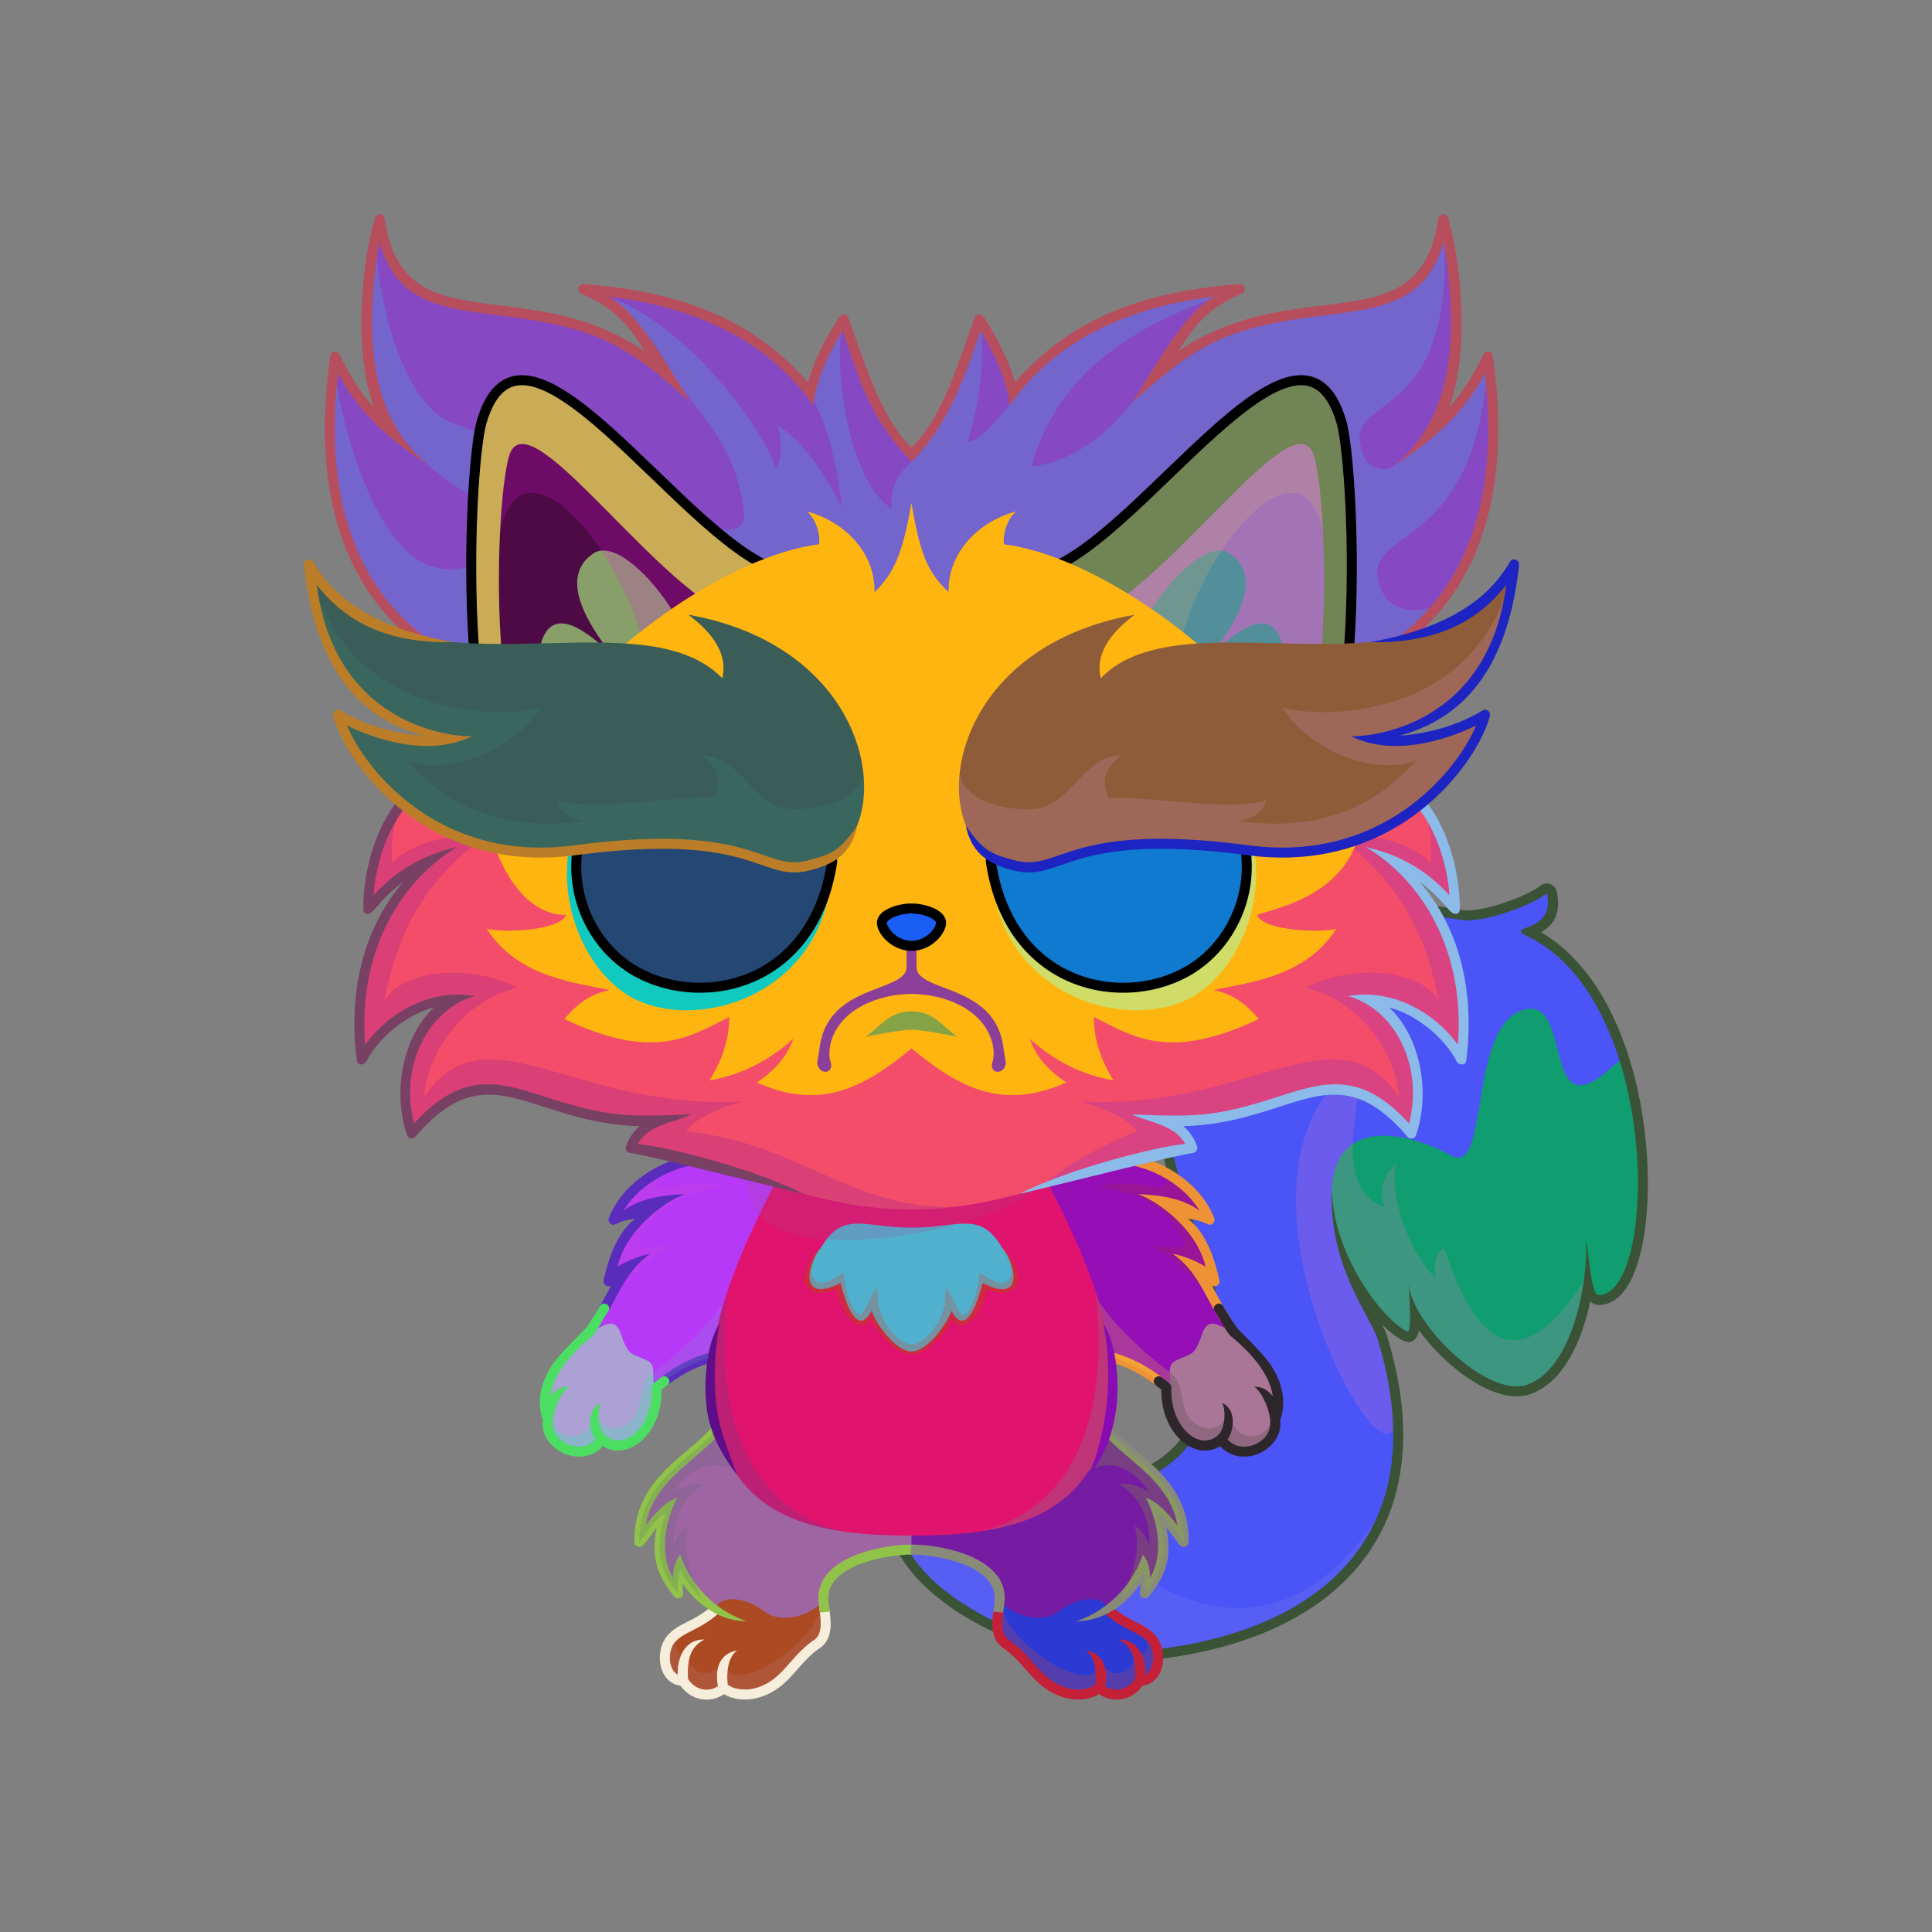 <?xml version="1.0" encoding="UTF-8"?><!DOCTYPE svg PUBLIC "-//W3C//DTD SVG 1.1//EN" "http://www.w3.org/Graphics/SVG/1.1/DTD/svg11.dtd"><!-- Creator: CorelDRAW 2018 (64-Bit) --><svg xmlns="http://www.w3.org/2000/svg" xmlns:xlink="http://www.w3.org/1999/xlink" xml:space="preserve" width="290mm" height="290mm" version="1.1" style="shape-rendering:geometricPrecision; text-rendering:geometricPrecision; image-rendering:optimizeQuality; fill-rule:evenodd; clip-rule:evenodd" viewBox="0 0 29000 29000">
 <rect x="0" y="0" width="29000" height="29000" fill="#808080" stroke="none"/>
 <defs>
  <style type="text/css">
   <![CDATA[
    .str2 {stroke:black;stroke-width:150;stroke-miterlimit:2.613}
    .str0 {stroke:black;stroke-width:150;stroke-linecap:round;stroke-linejoin:round;stroke-miterlimit:22.926}
    .str1 {stroke:black;stroke-width:150;stroke-linecap:round;stroke-linejoin:round;stroke-miterlimit:22.926}
    .fil24 {fill:none}
    .fil3 {fill:black}
    .fil42 {fill:white}
    .fil35 {fill:black;fill-rule:nonzero}
    .fil8 {fill:black;fill-rule:nonzero}
    .fil5 {fill:black;fill-rule:nonzero}
    .fil11 {fill:black;fill-opacity:0.2}
    .fil2 {fill:black;fill-opacity:0.2}
    .fil21 {fill:white;fill-opacity:0.2}
    .fil18 {fill:black;fill-rule:nonzero;fill-opacity:0.4}
    .fil41 {fill:black;fill-opacity:0.502}
    .fil33 {fill:url(#id0)}
    .fil43 {fill:url(#id1)}
    .fil28 {fill:url(#id2)}
    .fil23 {fill:url(#id3)}
    .fil1 {fill:url(#id4)}
    .fil17 {fill:url(#id5)}
    .fil47 {fill:url(#id6)}
    .fil48 {fill:url(#id7)}
    .fil12 {fill:url(#id8)}
    .fil10 {fill:url(#id9)}
    .fil7 {fill:url(#id10)}
    .fil9 {fill:url(#id11)}
    .fil15 {fill:url(#id12)}
    .fil13 {fill:url(#id13)}
    .fil36 {fill:url(#id14)}
    .fil37 {fill:url(#id15)}
    .fil0 {fill:url(#id16)}
    .fil20 {fill:url(#id17)}
    .fil34 {fill:url(#id18)}
    .fil14 {fill:url(#id19)}
    .fil31 {fill:url(#id20)}
    .fil19 {fill:url(#id21)}
    .fil32 {fill:url(#id22)}
    .fil29 {fill:url(#id23)}
    .fil30 {fill:url(#id24)}
    .fil25 {fill:url(#id25)}
    .fil26 {fill:url(#id26)}
    .fil4 {fill:url(#id27)}
    .fil6 {fill:url(#id28)}
    .fil27 {fill:url(#id29)}
    .fil22 {fill:url(#id30)}
    .fil44 {fill:url(#id31)}
    .fil40 {fill:url(#id32)}
    .fil46 {fill:url(#id33)}
    .fil38 {fill:url(#id34)}
    .fil45 {fill:url(#id35)}
    .fil39 {fill:url(#id36)}
    .fil16 {fill:url(#id37);fill-rule:nonzero}
   ]]>
  </style>
  <linearGradient id="id0" gradientUnits="userSpaceOnUse" x1="8874.69" y1="13843.22" x2="12073.09" y2="13843.22">
   <stop offset="0" style="stop-opacity:1; stop-color:black"/>
   <stop offset="1" style="stop-opacity:1; stop-color:#242424"/>
  </linearGradient>
  <linearGradient id="id1" gradientUnits="userSpaceOnUse" x1="18263.45" y1="14645.24" x2="15464.05" y2="12019.97">
   <stop offset="0" style="stop-opacity:1; stop-color:#404040"/>
   <stop offset="1" style="stop-opacity:1; stop-color:#0F0F0F"/>
  </linearGradient>
  <linearGradient id="id2" gradientUnits="userSpaceOnUse" x1="17945.71" y1="8909.16" x2="17945.71" y2="5706.6">
   <stop offset="0" style="stop-opacity:1; stop-color:#646566"/>
   <stop offset="1" style="stop-opacity:1; stop-color:#4C4C4C"/>
  </linearGradient>
  <linearGradient id="id3" gradientUnits="userSpaceOnUse" xlink:href="#id2" x1="9418.81" y1="8909.16" x2="9418.81" y2="5706.6">
  </linearGradient>
  <linearGradient id="id4" gradientUnits="userSpaceOnUse" x1="23207.7" y1="15336.64" x2="21422.11" y2="20705.37">
   <stop offset="0" style="stop-opacity:1; stop-color:#646566"/>
   <stop offset="0.678" style="stop-opacity:1; stop-color:#383535"/>
   <stop offset="1" style="stop-opacity:1; stop-color:#2F2E30"/>
  </linearGradient>
  <linearGradient id="id5" gradientUnits="userSpaceOnUse" x1="13682.26" y1="20285.37" x2="13682.26" y2="18366.8">
   <stop offset="0" style="stop-opacity:1; stop-color:#FEFEFE"/>
   <stop offset="0.471" style="stop-opacity:1; stop-color:#DBDBDB"/>
   <stop offset="1" style="stop-opacity:1; stop-color:#989898"/>
  </linearGradient>
  <linearGradient id="id6" gradientUnits="userSpaceOnUse" x1="8803.81" y1="13018.98" x2="8803.81" y2="8472.7">
   <stop offset="0" style="stop-opacity:1; stop-color:#696D70"/>
   <stop offset="0.18" style="stop-opacity:1; stop-color:#9E9C9C"/>
   <stop offset="0.502" style="stop-opacity:1; stop-color:#BFC2C7"/>
   <stop offset="1" style="stop-opacity:1; stop-color:#E3DFDF"/>
  </linearGradient>
  <linearGradient id="id7" gradientUnits="userSpaceOnUse" xlink:href="#id6" x1="18560.71" y1="13018.98" x2="18560.71" y2="8472.7">
  </linearGradient>
  <linearGradient id="id8" gradientUnits="userSpaceOnUse" x1="15836.05" y1="17574.31" x2="17541.84" y2="20748.78">
   <stop offset="0" style="stop-opacity:1; stop-color:#707376"/>
   <stop offset="0.271" style="stop-opacity:1; stop-color:#A1A1A1"/>
   <stop offset="0.6" style="stop-opacity:1; stop-color:#CCCCCC"/>
   <stop offset="1" style="stop-opacity:1; stop-color:#E3E3E3"/>
  </linearGradient>
  <linearGradient id="id9" gradientUnits="userSpaceOnUse" xlink:href="#id8" x1="11528.47" y1="17574.31" x2="9822.68" y2="20748.78">
  </linearGradient>
  <linearGradient id="id10" gradientUnits="userSpaceOnUse" x1="11639.34" y1="21135.3" x2="11639.35" y2="24284.09">
   <stop offset="0" style="stop-opacity:1; stop-color:#707376"/>
   <stop offset="0.161" style="stop-opacity:1; stop-color:#A1A1A1"/>
   <stop offset="0.502" style="stop-opacity:1; stop-color:#CCCCCC"/>
   <stop offset="1" style="stop-opacity:1; stop-color:#E3E3E3"/>
  </linearGradient>
  <linearGradient id="id11" gradientUnits="userSpaceOnUse" xlink:href="#id10" x1="15725.17" y1="21135.3" x2="15725.18" y2="24284.09">
  </linearGradient>
  <linearGradient id="id12" gradientUnits="userSpaceOnUse" xlink:href="#id10" x1="13681.92" y1="17674.47" x2="13681.92" y2="23050.2">
  </linearGradient>
  <linearGradient id="id13" gradientUnits="userSpaceOnUse" x1="9651.57" y1="20178.82" x2="8389.37" y2="21479.5">
   <stop offset="0" style="stop-opacity:1; stop-color:#DADADA"/>
   <stop offset="0.471" style="stop-opacity:1; stop-color:#D9D9D9"/>
   <stop offset="1" style="stop-opacity:1; stop-color:#989898"/>
  </linearGradient>
  <linearGradient id="id14" gradientUnits="userSpaceOnUse" x1="13681.93" y1="13636.52" x2="13681.93" y2="14197.25">
   <stop offset="0" style="stop-opacity:1; stop-color:#2E2E2E"/>
   <stop offset="1" style="stop-opacity:1; stop-color:#1A1A1A"/>
  </linearGradient>
  <linearGradient id="id15" gradientUnits="userSpaceOnUse" xlink:href="#id1" x1="9101.07" y1="14645.24" x2="11900.47" y2="12019.97">
  </linearGradient>
  <linearGradient id="id16" gradientUnits="userSpaceOnUse" xlink:href="#id6" x1="19014.84" y1="24847.9" x2="19014.83" y2="13325.64">
  </linearGradient>
  <linearGradient id="id17" gradientUnits="userSpaceOnUse" xlink:href="#id6" x1="13682.58" y1="18155" x2="13682.58" y2="10786.19">
  </linearGradient>
  <linearGradient id="id18" gradientUnits="userSpaceOnUse" xlink:href="#id0" x1="15291.43" y1="13843.22" x2="18489.83" y2="13843.22">
  </linearGradient>
  <linearGradient id="id19" gradientUnits="userSpaceOnUse" xlink:href="#id13" x1="17712.95" y1="20178.82" x2="18975.15" y2="21479.5">
  </linearGradient>
  <linearGradient id="id20" gradientUnits="userSpaceOnUse" xlink:href="#id4" x1="13877.39" y1="16438.45" x2="13877.39" y2="7548.91">
  </linearGradient>
  <linearGradient id="id21" gradientUnits="userSpaceOnUse" xlink:href="#id6" x1="13682.26" y1="10595.03" x2="13682.26" y2="3289.78">
  </linearGradient>
  <linearGradient id="id22" gradientUnits="userSpaceOnUse" x1="13682.26" y1="15562.91" x2="13682.26" y2="15180.13">
   <stop offset="0" style="stop-opacity:1; stop-color:#606161"/>
   <stop offset="1" style="stop-opacity:1; stop-color:#474646"/>
  </linearGradient>
  <linearGradient id="id23" gradientUnits="userSpaceOnUse" x1="16499.58" y1="9132.98" x2="19929.35" y2="10195.34">
   <stop offset="0" style="stop-opacity:1; stop-color:#333030"/>
   <stop offset="1" style="stop-opacity:1; stop-color:#1F1E1D"/>
  </linearGradient>
  <linearGradient id="id24" gradientUnits="userSpaceOnUse" x1="17977.5" y1="11617.76" x2="17977.5" y2="8263.53">
   <stop offset="0" style="stop-opacity:1; stop-color:#1A1716"/>
   <stop offset="0.502" style="stop-opacity:1; stop-color:#3B3736"/>
   <stop offset="1" style="stop-opacity:1; stop-color:#595654"/>
  </linearGradient>
  <linearGradient id="id25" gradientUnits="userSpaceOnUse" xlink:href="#id23" x1="7435.17" y1="9132.98" x2="10864.94" y2="10195.34">
  </linearGradient>
  <linearGradient id="id26" gradientUnits="userSpaceOnUse" xlink:href="#id24" x1="9387.02" y1="11617.76" x2="9387.02" y2="8263.53">
  </linearGradient>
  <linearGradient id="id27" gradientUnits="userSpaceOnUse" x1="11278.46" y1="25435.81" x2="11089.48" y2="23754.09">
   <stop offset="0" style="stop-opacity:1; stop-color:#4F4F4F"/>
   <stop offset="1" style="stop-opacity:1; stop-color:#939393"/>
  </linearGradient>
  <linearGradient id="id28" gradientUnits="userSpaceOnUse" xlink:href="#id27" x1="16275.04" y1="25435.81" x2="16086.07" y2="23754.09">
  </linearGradient>
  <linearGradient id="id29" gradientUnits="userSpaceOnUse" x1="15830.54" y1="8009.09" x2="21080.19" y2="10732.17">
   <stop offset="0" style="stop-opacity:1; stop-color:#4D4D4D"/>
   <stop offset="0.4" style="stop-opacity:1; stop-color:#333333"/>
   <stop offset="1" style="stop-opacity:1; stop-color:#333333"/>
  </linearGradient>
  <linearGradient id="id30" gradientUnits="userSpaceOnUse" xlink:href="#id29" x1="7183.99" y1="8009.09" x2="12433.64" y2="10732.17">
  </linearGradient>
  <linearGradient id="id31" gradientUnits="userSpaceOnUse" x1="17140.03" y1="14799.99" x2="16446.98" y2="11586.73">
   <stop offset="0" style="stop-opacity:1; stop-color:#AD5C00"/>
   <stop offset="0.329" style="stop-opacity:1; stop-color:#652E00"/>
   <stop offset="0.541" style="stop-opacity:1; stop-color:#451600"/>
   <stop offset="1" style="stop-opacity:1; stop-color:#1C0000"/>
  </linearGradient>
  <linearGradient id="id32" gradientUnits="userSpaceOnUse" x1="10971.89" y1="11847.65" x2="11016.19" y2="14247.46">
   <stop offset="0" style="stop-opacity:1; stop-color:black"/>
   <stop offset="0.529" style="stop-opacity:1; stop-color:#3D0022"/>
   <stop offset="1" style="stop-opacity:1; stop-color:#B54B00"/>
  </linearGradient>
  <linearGradient id="id33" gradientUnits="userSpaceOnUse" xlink:href="#id32" x1="16348.33" y1="11847.65" x2="16392.63" y2="14247.46">
  </linearGradient>
  <linearGradient id="id34" gradientUnits="userSpaceOnUse" xlink:href="#id31" x1="10917.54" y1="14799.99" x2="10224.49" y2="11586.73">
  </linearGradient>
  <linearGradient id="id35" gradientUnits="userSpaceOnUse" x1="18451.89" y1="13262.26" x2="14889.5" y2="12845.3">
   <stop offset="0" style="stop-opacity:1; stop-color:#945600"/>
   <stop offset="0.239" style="stop-opacity:1; stop-color:#F4A41C"/>
   <stop offset="0.388" style="stop-opacity:1; stop-color:#FFC052"/>
   <stop offset="0.51" style="stop-opacity:1; stop-color:#F9A71D"/>
   <stop offset="1" style="stop-opacity:1; stop-color:#803500"/>
  </linearGradient>
  <linearGradient id="id36" gradientUnits="userSpaceOnUse" xlink:href="#id35" x1="12475.03" y1="13262.26" x2="8912.63" y2="12845.3">
  </linearGradient>
  <linearGradient id="id37" gradientUnits="userSpaceOnUse" x1="13682.26" y1="18728.56" x2="13682.26" y2="20329.49">
   <stop offset="0" style="stop-opacity:1; stop-color:#A8A8A8"/>
   <stop offset="1" style="stop-opacity:1; stop-color:#FEFEFE"/>
  </linearGradient>
 </defs>
 <g id="Tail">
  <g id="_2531535185264">
   <path class="fil0" d="M13398.34 22729.08c179.07,1325.29 2406.15,2166.94 3397.26,2116.68 2887.45,-146.45 4862.73,-1719.94 3942.28,-4741.35 -107.22,-351.97 3.88,-150.19 -449.79,-926.05 398.87,518.3 442.19,614.38 836.09,809.63 84.91,42.08 46.08,-455.68 74.08,-365.14 169.92,549.55 1150.56,1417.01 1740.96,1195.93 660.83,-247.44 841.89,-987.04 873.12,-1656.3 36.26,144.03 74.66,307.15 179.92,312.21 936.65,45.01 1051.52,-4439.65 -984.12,-5424.08 -368.53,-178.21 448.74,-11.07 296.34,-724.97 -244.24,189.69 -1043.45,508.95 -1356.79,458.92 -1553.86,-248.12 -3571.63,-447.92 -4315.88,1715.96 -559.45,1626.6 666.75,3343.62 666.75,4508.5 0,1415.49 -712.45,2490.06 -2254.25,2211.93 -452.75,-81.67 -729.33,-845.48 -1174.75,-730.27 -715.26,185.02 -1570.14,506.27 -1471.22,1238.4z" style="fill:#4b55f7"/>
   <path class="fil1" d="M21146.67 20068.69c84.89,42.08 23.6,-536.37 51.59,-445.84 169.91,549.54 1192.9,1464.63 1783.3,1243.56 660.82,-247.44 799.55,-1034.67 830.78,-1703.93 36.26,144.03 79.95,365.37 185.21,370.42 625.74,30.07 879.19,-2019.62 375.21,-3638.6 -56.37,24.62 -114.61,63.1 -175.01,118.86 -1100.67,1016 -550.34,-1121.84 -1354.67,-846.67 -804.33,275.17 -486.83,2497.67 -1058.33,2180.17 -692.01,-384.45 -1736.31,-557.1 -1792.99,482.32 -41.94,769.07 432.77,1881.78 1154.91,2239.71z" style="fill:#109d6f"/>
   <path class="fil2" d="M13440.68 22729.08c179.1,1325.31 2374.37,2124.61 3365.5,2074.34 1835.76,-93.12 3275.02,-745.93 3843.38,-1985.56 -2479.61,3612.9 -5596.35,-1348.04 -5758.84,-1306.01 -715.27,185.02 -1548.98,485.07 -1450.04,1217.23z" style="fill:#8686e7"/>
   <path class="fil2" d="M20023.52 16290.88c-1809.29,1963.35 1300.82,7086.15 884.77,4535.52 -37.62,-230.69 -94.07,-471.37 -170.41,-721.99 -107.22,-351.96 3.88,-150.19 -449.79,-926.05 398.87,518.3 442.19,614.38 836.09,809.63 84.91,42.08 46.08,-455.68 74.08,-365.14 169.92,549.55 1150.56,1417.01 1740.96,1195.93 660.83,-247.44 841.89,-987.04 873.12,-1656.3 -1323.11,2141.88 -1950.38,78.01 -2136.32,-429.71 -167.98,77.23 -146.92,345.65 -125.15,452.31 -506.77,-486.29 -707.48,-1480.65 -583.66,-1714.11 -216,161.01 -280.61,429.23 -191.66,647.04 -1119.85,-403.57 250.81,-2915.36 -752.03,-1827.13z" style="fill:#ed7cc7"/>
   <path class="fil3" d="M13440.68 22729.08c179.1,1325.31 2374.37,2124.61 3365.5,2074.34 2887.46,-146.47 4793.97,-1677.59 3873.5,-4699.01 -107.23,-351.99 -747.54,-1102.69 -687.92,-2275.43 1.99,968.1 738.51,1963.75 1132.42,2159.01 84.92,42.09 12.11,-803.45 21.16,-709.1 58.8,613.06 1198.17,1723.94 1788.59,1502.85 660.84,-247.46 905.39,-1495.03 873.12,-2169.59 36.26,144.03 74.65,820.2 179.92,825.5 894.32,45.03 972.16,-4402.59 -1063.5,-5387.04 -368.55,-178.23 432.86,-19.01 296.34,-640.3 -244.24,189.69 -966.7,448.1 -1280.06,398.06 -1553.87,-248.14 -3563.68,-471.74 -4307.94,1692.15 -559.46,1626.61 709.08,3343.62 709.08,4508.5 0,1415.49 -754.77,2542.99 -2296.58,2264.84 -452.77,-81.68 -708.16,-877.24 -1153.59,-762.01 -715.28,185.03 -1548.98,485.07 -1450.04,1217.23zm1016.77 1520.48c-602,-371.04 -1081.02,-878.99 -1165.01,-1500.56 -58.82,-435.27 153.94,-738.36 485.31,-958.51 302.67,-201.09 705.06,-327.55 1075.47,-423.37 331.21,-85.68 547.61,156.18 771.39,406.31 143.57,160.48 291.14,325.42 446.07,353.36 148.07,26.71 290.05,39.5 425.75,39.5 469.23,0 837.76,-161.01 1107.68,-431.25 275.67,-275.99 453.67,-667.24 535.33,-1119.9 34.33,-190.31 51.45,-393.72 51.45,-606.12 0,-413.34 -174.01,-915.38 -362.8,-1460.1 -330.55,-953.71 -704.33,-2032.16 -338.08,-3097.03 392.43,-1140.99 1121.64,-1653.27 1958.77,-1847.86 812,-188.74 1699.58,-73.43 2514.41,56.68 122.15,19.5 334.03,-21.96 549.99,-89.11 251.39,-78.17 497.74,-188.86 614.64,-279.65l0.01 0.01c17.2,-13.39 37.61,-23.22 60.34,-28.13 80.89,-17.47 160.65,33.95 178.12,114.84 79.58,362.17 -74.61,525.19 -234.59,613.64 881.36,515.26 1352.75,1655.44 1525.35,2765.8 84.89,546.15 98.06,1086.03 52.57,1539.41 -46.99,468.34 -158.73,852.52 -321.38,1069.29 -111.62,148.74 -248.42,228.29 -408.3,220.25 -42.46,-2.14 -78.13,-22.12 -108.38,-55.08 -40.39,190.32 -95.35,380.69 -166.15,556.62 -155.62,386.73 -389.96,709.84 -719.33,833.18 -49.17,18.41 -100.74,29.9 -154.16,35.02 -316.98,30.4 -708.24,-172.53 -1046.13,-462.56 -182.35,-156.51 -351.73,-340.16 -486.4,-526.33 -5.07,31.61 -11.76,57.41 -20.45,74.94 -48.2,97.37 -120.26,129.25 -220.97,79.32 -90.66,-44.94 -196.86,-126.55 -307.89,-236.67 31.15,63.66 56.15,121.65 72.57,175.55 138.69,455.26 214.98,878.35 234.81,1269.49 44.24,872.08 -190.82,1586.04 -640.18,2145.07 -446.06,554.92 -1101.38,952.41 -1902.09,1196.35 -513.21,156.34 -1086.29,249.65 -1701.98,280.87 -588.39,29.84 -1579.96,-225.11 -2355.76,-703.27z" style="fill:#3a5337"/>
  </g>
 </g>
 <g id="Feet">
  <g id="_2531535178800">
   <g>
    <path class="fil4" d="M10257.28 25229.69c123.56,214.04 403.48,285.33 610.7,105.88 70.65,70.23 276.52,145.76 526.32,65.76 409.3,-131.09 507.45,-461.77 850.73,-710.04 220.49,-159.47 124.1,-477.15 113.63,-668.35 -363.68,340.29 -782.66,-165.21 -1075.55,-247.93 -373.84,-101.68 -736.94,157.82 -534.63,412.54 -198.78,95.76 -519.95,237.68 -672.68,411.38 -168.78,191.96 -120.75,630.76 181.48,630.76z" style="fill:#ac4a23"/>
    <path class="fil2" d="M10257.28 25229.69c123.56,214.04 403.48,285.33 610.7,105.88 70.65,70.23 276.52,145.76 526.32,65.76 409.3,-131.09 517.48,-492.65 871.1,-725.96 156.13,-103.02 135.21,-387.74 102.98,-573.56 -17.85,-13.98 -36.32,-26.67 -55.45,-37.83 59.89,533.31 -1444.97,1527.91 -1433.56,860.23 -213.34,341.57 -595.64,186.16 -544.41,-150.27 -126.71,133.91 -271.29,-14.39 -142.78,-274 -182.48,62.12 -215.54,288.03 -209.67,440.56 17.28,153.49 106.7,289.19 274.77,289.19z" style="fill:#c2888e"/>
    <path class="fil5" d="M10660.35 24128.28c31.71,-26.53 78.94,-22.34 105.47,9.37 26.53,31.71 22.34,78.94 -9.37,105.47 -143.13,119.49 -265.97,181.45 -373.06,235.47 -99.11,49.99 -183.3,92.46 -251.34,169.85 -80.91,92.01 -97.3,255.88 -55.21,369.54 18.07,48.79 48.88,94.04 96.26,117.9 -7.55,-268.78 114.77,-534.12 402.24,-526.25 -186.74,95.17 -268.32,253.8 -247.69,592.25 49.04,79.15 127.69,137.43 219.87,155.2 79.73,15.37 160.2,-1.74 228.24,-45.5 -38.29,-218.05 -10.29,-483.64 289.14,-537.54 -139.24,98.32 -162.69,330.02 -141.92,510.69 31.45,29.61 97.92,60.43 188.69,71.77 74.89,9.35 163.69,4.41 259.78,-26.36 221.4,-70.9 352.35,-219.57 489.63,-375.44 103.47,-117.46 210.28,-238.74 362.43,-341.44 56.89,-38.4 82.67,-102.53 91.71,-176.23 10.43,-85.02 0.14,-183.4 -13.84,-274.46 -14.63,-97.52 130.16,-118.86 144.78,-21.39 15.59,101.48 30.44,211.56 17.88,314.01 -13.96,113.78 -57.62,215.39 -156.75,282.29 -136.05,91.83 -236.45,205.83 -333.71,316.24 -151.08,171.53 -295.19,335.14 -556.43,418.8 -119.65,38.32 -230.28,44.46 -323.64,32.8 -92.59,-11.56 -170.46,-41.41 -225.37,-75.73 -103.09,69.99 -225.69,98.3 -348.74,74.57 -124.29,-23.96 -233.03,-98.13 -304.52,-201.86 -136.16,-15.63 -232.21,-107.3 -278.66,-232.76 -61.19,-165.25 -34.13,-386.54 83.33,-520.12 86.71,-98.62 183.05,-147.23 296.46,-204.43 99.73,-50.31 214.13,-108.01 344.34,-216.71z" style="fill:#f6eeda"/>
   </g>
   <g>
    <path class="fil6" d="M17107.24 25229.69c-123.56,214.04 -403.48,285.33 -610.7,105.88 -70.65,70.23 -276.52,145.76 -526.32,65.76 -409.3,-131.09 -507.45,-461.77 -850.73,-710.04 -220.49,-159.47 -124.1,-477.15 -113.63,-668.35 363.68,340.29 782.66,-165.21 1075.55,-247.93 373.84,-101.68 736.94,157.82 534.63,412.54 198.78,95.76 519.95,237.68 672.68,411.38 168.78,191.96 120.75,630.76 -181.48,630.76z" style="fill:#2c3ad3"/>
    <path class="fil2" d="M17107.24 25229.69c-123.56,214.04 -403.48,285.33 -610.7,105.88 -70.65,70.23 -276.52,145.76 -526.32,65.76 -409.3,-131.09 -517.48,-492.65 -871.1,-725.96 -156.13,-103.02 -135.21,-387.74 -102.98,-573.56 17.85,-13.98 36.32,-26.67 55.45,-37.83 -59.89,533.31 1444.97,1527.91 1433.56,860.23 213.34,341.57 595.64,186.16 544.41,-150.27 126.71,133.91 271.29,-14.39 142.78,-274 182.48,62.12 215.54,288.03 209.67,440.56 -17.28,153.49 -106.7,289.19 -274.77,289.19z" style="fill:#f54c13"/>
    <path class="fil5" d="M16704.17 24128.28c-31.71,-26.53 -78.94,-22.34 -105.47,9.37 -26.53,31.71 -22.34,78.94 9.37,105.47 143.13,119.49 265.97,181.45 373.06,235.47 99.11,49.99 183.3,92.46 251.34,169.85 80.91,92.01 97.3,255.88 55.21,369.54 -18.07,48.79 -48.88,94.04 -96.26,117.9 7.55,-268.78 -114.77,-534.12 -402.24,-526.25 186.74,95.17 268.32,253.8 247.69,592.25 -49.04,79.15 -127.69,137.43 -219.87,155.2 -79.73,15.37 -160.2,-1.74 -228.24,-45.5 38.29,-218.05 10.29,-483.64 -289.14,-537.54 139.24,98.32 162.69,330.02 141.92,510.69 -31.45,29.61 -97.92,60.43 -188.69,71.77 -74.89,9.35 -163.69,4.41 -259.78,-26.36 -221.4,-70.9 -352.35,-219.57 -489.63,-375.44 -103.47,-117.46 -210.28,-238.74 -362.43,-341.44 -56.89,-38.4 -82.67,-102.53 -91.71,-176.23 -10.43,-85.02 -0.14,-183.4 13.84,-274.46 14.63,-97.52 -130.16,-118.86 -144.78,-21.39 -15.59,101.48 -30.44,211.56 -17.88,314.01 13.96,113.78 57.62,215.39 156.75,282.29 136.05,91.83 236.45,205.83 333.71,316.24 151.08,171.53 295.19,335.14 556.43,418.8 119.65,38.32 230.28,44.46 323.64,32.8 92.59,-11.56 170.46,-41.41 225.37,-75.73 103.09,69.99 225.69,98.3 348.74,74.57 124.29,-23.96 233.03,-98.13 304.52,-201.86 136.16,-15.63 232.21,-107.3 278.66,-232.76 61.19,-165.25 34.13,-386.54 -83.33,-520.12 -86.71,-98.62 -183.05,-147.23 -296.46,-204.43 -99.73,-50.31 -214.13,-108.01 -344.34,-216.71z" style="fill:#c42138"/>
   </g>
  </g>
 </g>
 <g id="Legs">
  <g id="_2531535172336">
   <g>
    <path class="fil7" d="M13681.92 23259.3c-427.66,0 -1377.01,182.49 -1321.36,776.1 -214.87,221.86 -637.04,349.26 -895.5,148.38 -312.37,-242.78 -712.13,-231.34 -719.72,-12.18 -211.41,-150.99 -402.86,-358.1 -528.38,-590.81 -41.6,29.32 -55.44,215.41 -37.57,335.35 -248.19,-290.5 -377.08,-603.6 -191.33,-1195.23 -119.36,18.32 -266.26,284.25 -391.03,425.57 -20.26,-1100.08 1152.91,-1341.4 1338.88,-2011.18 621.48,859.57 1568.29,1321.99 2746.01,1381l0 743z" style="fill:#9e65a2"/>
    <path class="fil8" d="M11210.37 24334.7c-401.95,1.32 -742.76,-243.95 -963.28,-562.27 -1.54,45.83 0.53,93.36 6.42,132.87 10.84,73.46 -83.21,118.95 -133.76,56.17 -272.34,-320.06 -345.67,-622.33 -263.27,-1031.93 -64.51,83.29 -137.34,191.61 -203.49,266.45 -45.07,50.99 -129.5,19.57 -130.66,-48.34 -19.57,-1143.74 1165.74,-1397.74 1341.51,-2032.27 26.3,-94.94 170.4,-54.96 144.14,39.84 -179.43,647.71 -1171.68,889.48 -1318.5,1747.35 42.53,-57.53 269.89,-365.88 475.94,-418.57 -201.07,379.6 -259.92,875.98 -61.81,1203.19 -8.59,-48.31 7.95,-248.77 107.24,-350.62 196.87,571.78 651.66,888.21 999.52,998.13zm1097.09 -130.04c-2.47,-26.43 -26.17,-165.01 -23.72,-239.54 8.83,-268.48 202.05,-450.6 440.39,-569.6 274.94,-137.29 655.57,-211.22 966.26,-211.22l0 150c-377.32,0 -1229.26,149.66 -1256.62,629.7 -4.44,77.91 8.87,152.31 19.84,227.42l-146.15 13.24z" style="fill:#91c34a"/>
    <path class="fil2" d="M10855.41 21319.93c32.94,-13.58 59.68,-28.81 78.78,-46.31 52.35,242.35 104.7,484.71 157.05,727.06 -26.43,47.89 -9.84,65.58 -36.27,113.47 -116.65,-124.42 -576.84,-284.93 -932.21,279.63 108.75,-62.73 262.78,-145.48 437.97,-107.33 -222.82,120.2 -461.56,405.32 -451.49,929.83 39.12,-129.43 155.97,-309.83 226.41,-303.37 -71.03,187.25 -61.1,581.71 201.77,1085.44 -126.65,-122.29 -237.84,-264.38 -320.46,-417.56 -41.6,29.32 -55.44,215.41 -37.57,335.35 -248.19,-290.5 -377.08,-603.6 -191.33,-1195.23 -119.36,18.32 -266.26,284.25 -391.03,425.57 -18.29,-992.96 935.65,-1286.29 1258.38,-1826.55z" style="fill:#586771"/>
   </g>
   <g>
    <path class="fil9" d="M13682.6 23259.3c427.66,0 1377.01,182.49 1321.36,776.1 214.87,221.86 637.04,349.26 895.5,148.38 312.37,-242.78 712.13,-231.34 719.72,-12.18 211.41,-150.99 402.86,-358.1 528.38,-590.81 41.6,29.32 55.44,215.41 37.57,335.35 248.19,-290.5 377.08,-603.6 191.33,-1195.23 119.36,18.32 266.26,284.25 391.03,425.57 20.26,-1100.08 -1152.91,-1341.4 -1338.88,-2011.18 -621.48,859.57 -1568.29,1321.99 -2746.01,1381l0 743z" style="fill:#751ca2"/>
    <path class="fil8" d="M16154.15 24334.7c401.95,1.32 742.76,-243.95 963.28,-562.27 1.54,45.83 -0.53,93.36 -6.42,132.87 -10.84,73.46 83.21,118.95 133.76,56.17 272.34,-320.06 345.67,-622.33 263.27,-1031.93 64.51,83.29 137.34,191.61 203.49,266.45 45.07,50.99 129.5,19.57 130.66,-48.34 19.57,-1143.74 -1165.74,-1397.74 -1341.51,-2032.27 -26.3,-94.94 -170.4,-54.96 -144.14,39.84 179.43,647.71 1171.68,889.48 1318.5,1747.35 -42.53,-57.53 -269.89,-365.88 -475.94,-418.57 201.07,379.6 259.92,875.98 61.81,1203.19 8.59,-48.31 -7.95,-248.77 -107.24,-350.62 -196.87,571.78 -651.66,888.21 -999.52,998.13zm-1097.09 -130.04c2.47,-26.43 26.17,-165.01 23.72,-239.54 -8.83,-268.48 -202.05,-450.6 -440.39,-569.6 -274.94,-137.29 -655.57,-211.22 -966.26,-211.22l0 150c377.32,0 1229.26,149.66 1256.62,629.7 4.44,77.91 -8.87,152.31 -19.84,227.42l146.15 13.24z" style="fill:#898b79"/>
    <path class="fil2" d="M16509.11 21319.93c-32.94,-13.58 -59.68,-28.81 -78.78,-46.31 -52.35,242.35 -104.7,484.71 -157.05,727.06 26.43,47.89 9.84,65.58 36.27,113.47 116.65,-124.42 576.84,-284.93 932.21,279.63 -108.75,-62.73 -262.78,-145.48 -437.97,-107.33 222.82,120.2 461.56,405.32 451.49,929.83 -39.12,-129.43 -155.97,-309.83 -226.41,-303.37 71.03,187.25 61.1,581.71 -201.77,1085.44 126.65,-122.29 237.84,-264.38 320.46,-417.56 41.6,29.32 55.44,215.41 37.57,335.35 248.19,-290.5 377.08,-603.6 191.33,-1195.23 119.36,18.32 266.26,284.25 391.03,425.57 18.29,-992.96 -935.65,-1286.29 -1258.38,-1826.55z" style="fill:#85ca0d"/>
   </g>
  </g>
 </g>
 <g id="Body">
   <animateTransform type="translate" values="0;0 200;0;0 200;0;0 200;0;0 200;0" dur="10" repeatCount="indefinite" additive="sum" attributeName="transform"/>
  <g id="_2531535222096">
   <g>
    <path class="fil10" d="M11112 17435.42c-702.73,-209.12 -1631.42,188.12 -1903.69,873.37 164.54,-95.57 353.16,-174.11 739.42,-208.57 -348.84,157.7 -652.11,388.49 -813.97,1133.17 71.21,-72.89 201.74,-201.01 351.25,-249.63 -194.83,196.96 -223.34,324.22 -377.58,595.39 -66.34,116.65 -170.65,268.94 -247.49,404.95 -285.61,505.51 652.18,1155.01 927.31,903.51 627.04,-573.16 1208.37,-619.78 1688.45,-542.15 741.88,119.97 1352.69,-1920.87 930.81,-2545.29 -421.91,-21.63 -954.15,-313.73 -1294.51,-364.75z" style="fill:#b639f7"/>
    <path class="fil11" d="M11112 17435.42c-702.73,-209.12 -1631.42,188.12 -1903.69,873.37 164.54,-95.57 353.16,-174.11 739.42,-208.57 -348.84,157.7 -652.11,388.49 -813.97,1133.17 71.21,-72.89 201.74,-201.01 351.25,-249.63 -194.83,196.96 -223.34,324.22 -377.58,595.39 -30.16,53.03 -68.17,113.45 -107.87,176.32 381,-572.81 868.02,-959.43 1072.18,-1062.54 -233.71,15.19 -461.54,68.57 -473.56,6.96 -40.65,-208.63 441.81,-843.64 1274.26,-873.27 -426.36,-156.65 -872.76,45.52 -980.03,-23.66 -200.22,-129.12 336.93,-412.9 1219.59,-367.54z" style="fill:#cf4bca"/>
    <path class="fil8" d="M11089.53 17506.89c-608.36,-180.41 -1400.19,119.46 -1729.9,665.11 149.14,-107.14 381.52,-227.39 924.38,-247.72 -319.73,110.87 -889.67,542.81 -1016.35,1090.98 57.04,-41.16 305.76,-167.5 492.27,-193.54 -364.51,251.7 -477.2,625.38 -702.07,981.46 -46.4,73.48 -94.76,150.06 -132.88,217.54 -70.82,125.35 -49.02,264.48 22.42,392.28 54.05,96.7 136.15,187.18 229.43,262.02 93.49,75 197.18,133.41 294.37,165.93 112.41,37.61 212.07,40.57 265.66,-8.42 323.6,-295.8 636.5,-456.02 930.97,-532.4 295.46,-76.64 570.87,-68.71 819.59,-28.5 93.72,15.15 186.74,-12.87 275.84,-73.06 157.14,-106.18 300.75,-308.76 417.16,-555.14 118.98,-251.83 208.28,-547.13 254.42,-832.45 60.81,-376.07 47.45,-731.48 -71.71,-938.84 -242.95,-20.94 -511,-118.59 -760.01,-209.31 -187.58,-68.34 -363.97,-132.61 -501.96,-153.29 -4,-0.59 -7.89,-1.48 -11.63,-2.65zm38.6 -144.78c151.19,23.55 332.88,89.75 525.97,160.1 251.18,91.5 522.5,190.36 752.56,203.04 23.99,0.07 47.53,11.64 61.96,33.03 158.87,235.14 183.29,646.89 113.88,1076.14 -48.39,299.29 -142.02,608.92 -266.72,872.87 -127.28,269.38 -288.2,493.51 -468.74,615.5 -119.97,81.05 -248.8,118.21 -383.06,96.5 -231.34,-37.4 -486.67,-44.99 -758.65,25.56 -272.94,70.8 -564.27,220.49 -867.69,497.84 -98.34,89.9 -251.69,94.34 -413.9,40.06 -113.72,-38.05 -233.72,-105.33 -340.67,-191.13 -107.15,-85.96 -202.34,-191.48 -266.33,-305.96 -95.41,-170.68 -122.22,-360.52 -21.84,-538.18 42.76,-75.7 90.56,-151.38 136.4,-223.98 89.85,-142.27 163.95,-276.43 241.2,-425.98 -55.46,33.51 -125.95,-15.24 -111.98,-79.95 68.36,-314.51 202.1,-721.26 473.86,-922.83 -260.43,23.61 -296.32,112.32 -353.61,83.48 -36.83,-18.54 -57.09,-58.63 -41.89,-96.97 287.84,-724.44 1255.67,-1134.11 1989.25,-919.14z" style="fill:#5a2cbb"/>
    <path class="fil2" d="M9851.88 20830.3c602.27,-518.8 1160.28,-559.8 1623.82,-484.84 171.07,27.66 335.13,-59.69 481.2,-217.95 325.13,-471.76 -752.73,-1097.7 -1038.62,-655.88 -261.31,403.84 -734.1,847.76 -1111.39,1126.01 1.79,93.3 -16.27,193.39 44.96,232.66l0 -0.01 0.03 0.01z" style="fill:#7d97d0"/>
   </g>
   <g>
    <path class="fil12" d="M16252.52 17435.42c702.73,-209.12 1631.42,188.12 1903.69,873.37 -164.54,-95.57 -353.16,-174.11 -739.42,-208.57 348.84,157.7 652.11,388.49 813.97,1133.17 -71.21,-72.89 -201.74,-201.01 -351.25,-249.63 194.83,196.96 223.34,324.22 377.58,595.39 66.34,116.65 170.65,268.94 247.49,404.95 285.61,505.51 -652.18,1155.01 -927.31,903.51 -627.04,-573.16 -1208.37,-619.78 -1688.45,-542.15 -741.88,119.97 -1352.69,-1920.87 -930.81,-2545.29 421.91,-21.63 954.15,-313.73 1294.51,-364.75z" style="fill:#960eb5"/>
    <path class="fil11" d="M16252.52 17435.42c702.73,-209.12 1631.42,188.12 1903.69,873.37 -164.54,-95.57 -353.16,-174.11 -739.42,-208.57 348.84,157.7 652.11,388.49 813.97,1133.17 -71.21,-72.89 -201.74,-201.01 -351.25,-249.63 194.83,196.96 223.34,324.22 377.58,595.39 30.16,53.03 68.17,113.45 107.87,176.32 -381,-572.81 -868.02,-959.43 -1072.18,-1062.54 233.71,15.19 461.54,68.57 473.56,6.96 40.65,-208.63 -441.81,-843.64 -1274.26,-873.27 426.36,-156.65 872.76,45.52 980.03,-23.66 200.22,-129.12 -336.93,-412.9 -1219.59,-367.54z" style="fill:#a53122"/>
    <path class="fil8" d="M16274.99 17506.89c608.36,-180.41 1400.19,119.46 1729.9,665.11 -149.14,-107.14 -381.52,-227.39 -924.38,-247.72 319.73,110.87 889.67,542.81 1016.35,1090.98 -57.04,-41.16 -305.76,-167.5 -492.27,-193.54 364.51,251.7 477.2,625.38 702.07,981.46 46.4,73.48 94.76,150.06 132.88,217.54 70.82,125.35 49.02,264.48 -22.42,392.28 -54.05,96.7 -136.15,187.18 -229.43,262.02 -93.49,75 -197.18,133.41 -294.37,165.93 -112.41,37.61 -212.07,40.57 -265.66,-8.42 -323.6,-295.8 -636.5,-456.02 -930.97,-532.4 -295.46,-76.64 -570.87,-68.71 -819.59,-28.5 -93.72,15.15 -186.74,-12.87 -275.84,-73.06 -157.14,-106.18 -300.75,-308.76 -417.16,-555.14 -118.98,-251.83 -208.28,-547.13 -254.42,-832.45 -60.81,-376.07 -47.45,-731.48 71.71,-938.84 242.95,-20.94 511,-118.59 760.01,-209.31 187.58,-68.34 363.97,-132.61 501.96,-153.29 4,-0.59 7.89,-1.48 11.63,-2.65zm-38.6 -144.78c-151.19,23.55 -332.88,89.75 -525.97,160.1 -251.18,91.5 -522.5,190.36 -752.56,203.04 -23.99,0.07 -47.53,11.64 -61.96,33.03 -158.87,235.14 -183.29,646.89 -113.88,1076.14 48.39,299.29 142.02,608.92 266.72,872.87 127.28,269.38 288.2,493.51 468.74,615.5 119.97,81.05 248.8,118.21 383.06,96.5 231.34,-37.4 486.67,-44.99 758.65,25.56 272.94,70.8 564.27,220.49 867.69,497.84 98.34,89.9 251.69,94.34 413.9,40.06 113.72,-38.05 233.72,-105.33 340.67,-191.13 107.15,-85.96 202.34,-191.48 266.33,-305.96 95.41,-170.68 122.22,-360.52 21.84,-538.18 -42.76,-75.7 -90.56,-151.38 -136.4,-223.98 -89.85,-142.27 -163.95,-276.43 -241.2,-425.98 55.46,33.51 125.95,-15.24 111.98,-79.95 -68.36,-314.51 -202.1,-721.26 -473.86,-922.83 260.43,23.61 296.32,112.32 353.61,83.48 36.83,-18.54 57.09,-58.63 41.89,-96.97 -287.84,-724.44 -1255.67,-1134.11 -1989.25,-919.14z" style="fill:#ef9236"/>
    <path class="fil2" d="M17512.64 20830.3c-602.27,-518.8 -1160.28,-559.8 -1623.82,-484.84 -171.07,27.66 -335.13,-59.69 -481.2,-217.95 -325.13,-471.76 752.73,-1097.7 1038.62,-655.88 261.31,403.84 734.1,847.76 1111.39,1126.01 -1.79,93.3 16.27,193.39 -44.96,232.66l0 -0.01 -0.03 0.01z" style="fill:#fae036"/>
   </g>
   <g>
    <path class="fil13" d="M9863.01 20836.37c31.01,671.59 -506.32,1058.8 -828,765.31 -253.5,397.35 -884.17,103.39 -809.26,-292.5 -203.13,-535.14 266.24,-1035.76 634.19,-1325.08 198.11,-64.5 364.18,-247.68 461.85,44.06 113.97,340.43 156.85,278.81 402.23,397.75 163.53,79.26 10.67,351.89 138.99,410.46z" style="fill:#aba1d4"/>
    <path class="fil2" d="M9863.01 20836.37c31.01,671.59 -506.32,1058.8 -828,765.31 -341.06,429.25 -911,23.85 -753.65,-292.7 65.31,297.19 520.59,407.83 657.17,-118.23 113.25,412.02 522.03,237.66 614.7,26.73 95.14,-216.58 44.81,-462.8 253.66,-619.84 1.8,93.31 -16.28,193.4 44.96,232.65l0.16 0.1 0.17 0.11c1.48,0.93 2.97,1.82 4.53,2.69l0.17 0.1 0.18 0.09 0.14 0.09 0.03 0.01 0.18 0.1 0.17 0.09 0.18 0.09c1.69,0.92 3.44,1.79 5.25,2.61z" style="fill:#0effa4"/>
    <path class="fil5" d="M9926.93 20673.48c79.39,-58.19 167.86,62.52 88.48,120.7 -28.24,20.69 -56.25,42.36 -83.3,64.61 3.93,302.02 -99.68,551.64 -246.17,712.18 -55.54,60.86 -117.82,109.47 -183.4,143.86 -145.9,76.49 -311.53,82.65 -453.24,-7.98 -209.57,238.5 -583.03,191.12 -784.7,-34.27 -86.01,-96.11 -134.73,-220.26 -115.83,-356.13 -82.54,-234.31 -46.25,-463.42 52.44,-673.52 132.46,-282 402.86,-497.74 588.08,-703.58 33.49,-37.22 186.14,-283.38 220.11,-342.17 58.56,-79 178.69,10.05 120.12,89.06 -66.09,89.11 -174.04,315.9 -241.24,370.5 -201.58,163.79 -430.96,392.41 -551.71,649.47 -38.04,80.97 -65.19,164.94 -76.97,250.68 53.73,-69.19 156.09,-151.42 275.06,-139.39 -80.64,67.61 -125.53,143.46 -171.18,252.76 -65.8,157.59 -113.11,362.41 12.44,502.72 141.93,158.63 411.75,205.47 562.48,33.5 -115.64,-164.64 -117.79,-464.48 80.37,-548.33 -54.53,102.27 -47.95,374.07 54.76,476.76 86.33,86.32 222.41,119.56 359.87,47.5 49.57,-25.99 97.71,-63.9 141.8,-112.22 128.18,-140.48 217.35,-364.86 206.61,-639.48 -1.55,-21.67 6.3,-43.83 23.35,-59.87 36.49,-34.26 81.32,-67.73 121.77,-97.36z" style="fill:#4bde62"/>
   </g>
   <g>
    <path class="fil14" d="M17501.51 20836.37c-31.01,671.59 506.32,1058.8 828,765.31 253.5,397.35 884.17,103.39 809.26,-292.5 203.13,-535.14 -266.24,-1035.76 -634.19,-1325.08 -198.11,-64.5 -364.18,-247.68 -461.85,44.06 -113.97,340.43 -156.85,278.81 -402.23,397.75 -163.53,79.26 -10.67,351.89 -138.99,410.46z" style="fill:#aa7698"/>
    <path class="fil2" d="M17501.51 20836.37c-31.01,671.59 506.32,1058.8 828,765.31 341.06,429.25 911,23.85 753.65,-292.7 -65.31,297.19 -520.59,407.83 -657.17,-118.23 -113.25,412.02 -522.03,237.66 -614.7,26.73 -95.14,-216.58 -44.81,-462.8 -253.66,-619.84 -1.8,93.31 16.28,193.4 -44.96,232.65l-0.16 0.1 -0.17 0.11c-1.48,0.93 -2.97,1.82 -4.53,2.69l-0.17 0.1 -0.18 0.09 -0.14 0.09 -0.03 0.01 -0.18 0.1 -0.17 0.09 -0.18 0.09c-1.69,0.92 -3.44,1.79 -5.25,2.61z" style="fill:#283727"/>
    <path class="fil5" d="M17437.59 20673.48c-79.39,-58.19 -167.86,62.52 -88.48,120.7 28.24,20.69 56.25,42.36 83.3,64.61 -3.93,302.02 99.68,551.64 246.17,712.18 55.54,60.86 117.82,109.47 183.4,143.86 145.9,76.49 311.53,82.65 453.24,-7.98 209.57,238.5 583.03,191.12 784.7,-34.27 86.01,-96.11 134.73,-220.26 115.83,-356.13 82.54,-234.31 46.25,-463.42 -52.44,-673.52 -132.46,-282 -402.86,-497.74 -588.08,-703.58 -33.49,-37.22 -186.14,-283.38 -220.11,-342.17 -58.56,-79 -178.69,10.05 -120.12,89.06 66.09,89.11 174.04,315.9 241.24,370.5 201.58,163.79 430.96,392.41 551.71,649.47 38.04,80.97 65.19,164.94 76.97,250.68 -53.73,-69.19 -156.09,-151.42 -275.06,-139.39 80.64,67.61 125.53,143.46 171.18,252.76 65.8,157.59 113.11,362.41 -12.44,502.72 -141.93,158.63 -411.75,205.47 -562.48,33.5 115.64,-164.64 117.79,-464.48 -80.37,-548.33 54.53,102.27 47.95,374.07 -54.76,476.76 -86.33,86.32 -222.41,119.56 -359.87,47.5 -49.57,-25.99 -97.71,-63.9 -141.8,-112.22 -128.18,-140.48 -217.35,-364.86 -206.61,-639.48 1.55,-21.67 -6.3,-43.83 -23.35,-59.87 -36.49,-34.26 -81.32,-67.73 -121.77,-97.36z" style="fill:#2d272c"/>
   </g>
   <g>
    <path class="fil15" d="M13681.92 23050.2c-1547.89,0 -2751.57,-290.64 -2992.7,-1955.85 -146.82,-1013.97 390.42,-2286.86 991,-3419.88 634.24,80.29 1288.94,123.26 2001.7,142.31 712.76,-19.05 1367.46,-62.02 2001.7,-142.31 600.58,1133.02 1137.82,2405.91 991,3419.88 -241.13,1665.21 -1444.81,1955.85 -2992.7,1955.85z" style="fill:#e0146e"/>
    <path class="fil2" d="M12620.51 22982.62c-1015.93,-155.83 -1748.88,-628.88 -1931.29,-1888.27 -75.17,-519 28.96,-1105.79 228.98,-1706.93 -223.57,2000.42 401.77,3257.02 1702.31,3595.2z" style="fill:#2d4f8a"/>
    <path class="fil5" d="M11062.28 22134.44c-249.8,-320.87 -397.84,-631.09 -447.18,-944.87 -59.26,-376.93 -23.8,-997.6 184.1,-1319.31 -78.5,420.39 -93.5,905.23 -35.86,1298.21 49.99,340.9 153.64,561.65 298.94,965.97z" style="fill:#5e0e89"/>
    <path class="fil2" d="M14743.33 22982.62c1015.93,-155.83 1748.88,-628.88 1931.29,-1888.27 75.17,-519 -28.96,-1105.79 -228.98,-1706.93 223.57,2000.42 -401.77,3257.02 -1702.31,3595.2z" style="fill:#41b7ad"/>
    <path class="fil5" d="M16351.92 22144.35c249.8,-320.87 347.52,-640.99 396.86,-954.78 59.27,-376.93 23.8,-997.6 -184.1,-1319.31 78.5,420.39 93.5,905.22 35.86,1298.21 -50,340.9 -103.32,571.56 -248.62,975.88z" style="fill:#880cb3"/>
    <path class="fil16" d="M15040.49 18728.56c45.93,12.31 366.16,425.66 188.93,603.95 -122.66,123.41 -303.14,65.58 -414.67,10.95 -26.84,104.49 -69.75,221.58 -117.38,316.68 -82.97,165.67 -283.96,358.75 -411.51,121.57 -73.83,211.61 -369.52,546.4 -603.6,547.77 -232.9,1.37 -530.29,-337.64 -603.6,-547.77 -127.55,237.18 -328.54,44.1 -411.51,-121.57 -47.63,-95.1 -90.54,-212.19 -117.38,-316.68 -111.53,54.63 -292.01,112.46 -414.67,-10.95 -177.23,-178.29 143,-591.64 188.93,-603.95 1358.23,372.92 1358.23,378.52 2716.46,0z" style="fill:#e80426"/>
    <path class="fil17" d="M13682.26 20285.36c-232.9,1.37 -525.88,-399.37 -599.19,-609.5 -231.04,429.63 -410.71,-196.48 -467.15,-416.21 -712.36,351.51 -430.7,-417.91 -291.89,-531.11 324.95,-562.82 657.2,-300.84 1358.23,-300.84 701.03,0 1033.28,-261.98 1358.23,300.84 138.81,113.2 420.47,882.62 -291.89,531.11 -56.44,219.73 -236.11,845.84 -467.15,416.21 -73.31,210.13 -366.29,610.87 -599.19,609.5z" style="fill:#51b0ce"/>
    <path class="fil18" d="M14179.79 19559.45l17.77 -247.66 121.98 216.31c85.01,164.87 123.45,334.14 256.14,69.21 57.98,-115.76 96.12,-270.48 113.17,-380.14l17.51 -112.59 96.16 60.74 1.14 0.72 -0.08 0.13c39.51,24.76 234.48,146.7 319.78,60.88 144.6,-145.46 -30.81,-407.18 -82.87,-498.49 45.93,12.31 366.16,425.66 188.93,603.95 -122.66,123.41 -303.14,65.58 -414.67,10.95 -26.84,104.49 -69.75,221.58 -117.38,316.68 -82.97,165.67 -283.96,358.75 -411.51,121.57 -73.83,211.61 -369.52,546.4 -603.6,547.77 -232.9,1.37 -530.29,-337.64 -603.6,-547.77 -127.55,237.18 -328.54,44.1 -411.51,-121.57 -47.63,-95.1 -90.54,-212.19 -117.38,-316.68 -111.53,54.63 -292.01,112.46 -414.67,-10.95 -177.23,-178.29 143,-591.64 188.93,-603.95 -52.06,91.31 -227.47,353.03 -82.87,498.49 85.3,85.82 280.27,-36.12 319.78,-60.88l-0.08 -0.13 1.14 -0.72 96.16 -60.74 17.51 112.59c17.05,109.66 55.19,264.38 113.17,380.14 132.69,264.93 171.13,95.66 256.14,-69.21l121.98 -216.31 17.77 247.66c16.41,228.81 273.23,613.2 497.53,618.94 217.5,5.56 481.42,-394.25 497.53,-618.94z" style="fill:#a76760"/>
    <path class="fil11" d="M15595.28 17767.24c-201.32,588.92 -4568.35,1613.05 -4355.85,-95.16 818.59,45.62 3658.84,-47.08 4355.85,95.16z" style="fill:#a94a8c"/>
   </g>
  </g>
 </g>
 <g id="Head">
   <animateTransform type="translate" values="0;0 200;0;0 200;0;0 200;0;0 200;0" dur="10" repeatCount="indefinite" additive="sum" attributeName="transform"/>
  <g id="_2531440751072">
   <path class="fil19" d="M13682.26 6814.6c523.24,-436.88 798.85,-1434.14 1019.43,-2022.34 266.95,418.98 428.95,774.68 495.28,1107.63 741.01,-896.75 1726.13,-1436.45 3412.56,-1560.71 -718.61,309.29 -833.52,690.88 -1218.66,1256.47 1877.45,-1633.91 3969.58,-180.44 4273.48,-2305.87 233.62,785.81 365.2,2502 -194.29,3174.51 349.86,-274.34 594.07,-549.23 863.71,-1111.47 418.77,2943.21 -862.1,4210.12 -2112.74,4733.08 -1911.59,-65.91 -4146.94,-562.64 -6538.77,509.13 -2391.83,-1071.77 -4627.18,-575.04 -6538.77,-509.13 -1250.64,-522.96 -2531.51,-1789.87 -2112.74,-4733.08 269.64,562.24 513.85,837.13 863.71,1111.47 -559.49,-672.51 -427.91,-2388.7 -194.29,-3174.51 303.9,2125.43 2396.03,671.96 4273.48,2305.87 -385.14,-565.59 -500.05,-947.18 -1218.66,-1256.47 1686.43,124.26 2671.55,663.96 3412.56,1560.71 66.33,-332.95 228.33,-688.65 495.28,-1107.63 220.58,588.2 496.19,1585.46 1019.43,2022.34z" style="fill:#8649c3"/>
   <path class="fil11" d="M13682.26 6929.99c375.04,-473.61 810.38,-1565.16 995.03,-2071.67 26.71,10.07 52,15.5 74.83,14.37 -45.39,406.11 67.22,763.01 -228.72,1754.16 193.73,15.85 618.26,-484.45 983.98,-1066.26 705.68,-693.85 1640.47,-1113.71 3102.15,-1221.41 -1217.45,413.73 -2656.8,1006.38 -3133.05,2667.97 571.5,-74.09 1078.4,-410.34 1527.12,-975.33 130.24,-152.22 270.68,-317.6 417.65,-481.26 -9.96,14.9 -20.05,29.92 -30.38,45.09 1877.45,-1633.91 3969.58,-180.44 4273.48,-2305.87 253.53,3351.21 -1670.3,2486.38 -1174.53,3597.88 64.12,143.76 347.31,220.33 451.71,88.96 158.49,-79.79 358.25,-286.71 575.59,-549.77 320.59,-258.89 552.82,-529.84 806.07,-1052.11l10.1 -13.27c-146.5,3122.34 -2052.5,2480.59 -1586.8,3515.14 181.44,403.06 760.06,294.42 864.46,163.05 9.14,-4.6 18.42,-9.64 27.82,-15.07 -401.25,516.54 -911.94,849.81 -1417.74,1061.31 -1911.59,-65.91 -4146.94,-562.64 -6538.77,509.13 -2391.83,-1071.77 -4627.18,-575.04 -6538.77,-509.13 -1238.89,-518.05 -2507.14,-1766.43 -2123.8,-4650.86 64.77,921.81 619.07,2798.71 1440.9,3059.82 954.6,303.29 1382.11,-859.87 1382.11,-859.87 0,0 -429.43,179.78 -1419.71,-658.37 -386.21,-326.88 -652.82,-779.96 -834.4,-1211.09 -157.88,-708.33 -84.55,-1645.01 54.27,-2254.81 -4.44,845.05 359.17,2591.97 1200.52,2859.27 954.6,303.28 4398.36,2241.04 4324.28,1352.04 -74.08,-889 -573.09,-1434.71 -928.09,-1886.62 -43.21,-55.01 -140.72,-144.25 -278.66,-258.58 -354.81,-525.34 -481.72,-890.73 -1096.23,-1187.6 1224.09,205.46 2577.36,1971.71 2785.14,2649.59 105.78,-170.71 72.8,-458.42 27.56,-646.1 297.61,169.3 659.88,616.15 961.69,1227.3 -86.53,-735.49 -197.49,-1162.57 -478.86,-1728.9l7.34 8.77c66.33,-332.95 228.33,-688.65 495.28,-1107.63l5.42 14.55c-192.75,555.88 61.39,2446.63 716.36,2824.92 -38,-404.4 202.77,-609.63 297.65,-701.74z" style="fill:#2bd8ee"/>
   <path class="fil8" d="M13682.26 10669.79c-10.56,0 -20.95,-2.26 -30.47,-6.51 -1885.8,-845 -3680.38,-705.37 -5292.54,-579.92 -414.63,32.25 -817.26,63.6 -1213.42,77.25 -10.98,0.34 -21.49,-1.7 -31.01,-5.66 -717.88,-300.08 -1445.65,-840.59 -1869.83,-1790.87 -328.65,-736.26 -473.94,-1717.47 -288.36,-3021.81 5.82,-40.93 43.74,-69.39 84.67,-63.57 27.53,3.91 49.42,22.35 59.03,46.46 131.5,273.58 256.41,476.98 390.49,644.78 39.42,49.33 79.76,95.71 121.4,140.01 -102.03,-269.36 -157.08,-593.72 -177.79,-932.1 -42.54,-695.16 58.94,-1454.98 193.96,-1909.16 11.64,-39.64 53.23,-62.33 92.87,-50.69 29.03,8.52 48.97,33.11 52.99,61.24 158.93,1111.21 841.24,1195.31 1723.9,1304.08 658.7,81.17 1423.63,175.55 2177.56,687.91 -228.74,-362.49 -418.87,-634.48 -950.31,-863.2 -38.02,-16.34 -55.6,-60.42 -39.26,-98.44 13.39,-31.15 45.4,-48.58 77.45,-44.87 851.62,63.06 1527.29,231.35 2084.44,497.45 513.2,245.1 925.17,572.61 1280.71,976.77 34.59,-125.86 82.1,-255.58 142.96,-391.07 83.6,-186.13 192.59,-383.01 328.14,-595.75 22.16,-34.78 68.35,-45.01 103.13,-22.85 14.26,9.08 24.39,22.21 29.85,36.93 37.78,100.65 75.58,208.59 115.74,323.29 192.88,550.86 440.91,1259.05 833.7,1625.16 392.79,-366.11 640.82,-1074.3 833.7,-1625.16 40.16,-114.7 77.96,-222.64 115.74,-323.29 5.46,-14.72 15.59,-27.85 29.85,-36.93 34.78,-22.16 80.97,-11.93 103.13,22.85 135.55,212.74 244.54,409.62 328.14,595.75 60.86,135.49 108.37,265.21 142.96,391.07 355.54,-404.16 767.51,-731.67 1280.71,-976.77 557.15,-266.1 1232.82,-434.39 2084.44,-497.45 32.05,-3.71 64.06,13.72 77.45,44.87 16.34,38.02 -1.24,82.1 -39.26,98.44 -531.44,228.72 -721.57,500.71 -950.31,863.2 753.93,-512.36 1518.86,-606.74 2177.56,-687.91 882.66,-108.77 1564.97,-192.87 1723.9,-1304.08 4.02,-28.13 23.96,-52.72 52.99,-61.24 39.64,-11.64 81.23,11.05 92.87,50.69 135.02,454.18 236.5,1214 193.96,1909.16 -20.71,338.38 -75.76,662.74 -177.79,932.1 41.64,-44.3 81.98,-90.68 121.4,-140.01 134.08,-167.8 258.99,-371.2 390.49,-644.78 9.61,-24.11 31.5,-42.55 59.03,-46.46 40.93,-5.82 78.85,22.64 84.67,63.57 185.58,1304.34 40.29,2285.55 -288.36,3021.81 -424.18,950.28 -1151.95,1490.79 -1869.83,1790.87 -9.52,3.96 -20.03,6 -31.01,5.66 -396.16,-13.65 -798.79,-45 -1213.42,-77.25 -1612.16,-125.45 -3406.74,-265.08 -5292.54,579.92 -9.52,4.25 -19.91,6.51 -30.47,6.51zm0 -3739.8c-660.14,-699.7 -781.34,-1249.77 -1037.02,-1967.67 -179.07,297.06 -420.76,785.53 -433.25,1125.92 -726.43,-1035.8 -1865.83,-1492.26 -3082.04,-1637.85 439.78,209.82 934.97,1112.67 1230.97,1581.43 -1006.56,-907.8 -1452.71,-1123.68 -2880.93,-1299.68 -853.71,-105.2 -1532.63,-189.05 -1786.33,-1102.3 -226.08,1382.32 -155.42,2628.69 729.33,3346.78 -735.63,-481.76 -1076.9,-872.05 -1348.85,-1373.85 -131.94,1154.77 9.67,2033.44 307.37,2700.37 402.72,902.19 1092.95,1418.61 1776.16,1707.47 379.64,-13.57 779.17,-44.67 1190.44,-76.67 1621,-126.13 3424.46,-266.29 5334.15,579.41 1909.69,-845.7 3713.15,-705.54 5334.15,-579.41 411.27,32 810.8,63.1 1190.44,76.67 683.21,-288.86 1373.44,-805.28 1776.16,-1707.47 297.7,-666.93 439.31,-1545.6 307.37,-2700.37 -271.95,501.8 -613.22,892.09 -1348.85,1373.85 884.75,-718.09 955.41,-1964.46 729.33,-3346.78 -253.7,913.25 -932.62,997.1 -1786.33,1102.3 -1428.22,176 -1874.37,391.88 -2880.93,1299.68 296,-468.76 791.19,-1371.61 1230.97,-1581.43 -1216.21,145.59 -2355.61,602.05 -3082.04,1637.85 -12.49,-340.39 -254.18,-828.86 -433.25,-1125.92 -129.36,363.23 -419.89,1372.54 -1037.02,1967.67z" style="fill:#b74e5e"/>
   <path class="fil20" d="M13682.58 18155c1585.85,0 2783.6,-738.45 4215.58,-922.4 -37.28,-117.26 -141.34,-304.86 -419.51,-406.83 1858.7,93.84 2495.9,-1232.21 3706.53,188.49 285.52,-841.15 -102.78,-1770.24 -622.94,-2000.81 562.5,-18.43 1149.88,459.72 1374.08,890.69 166.42,-1298.18 -269.21,-2406.06 -1128.49,-3026.56 511.48,209.85 771.34,457.57 1030.21,767.34 7.03,-1105.83 -609.76,-2080.63 -1470.93,-2078.85 -2435.32,-198.23 -4248.88,-581.65 -6684.21,-779.88 -2435.33,198.23 -4249.53,581.65 -6684.85,779.88 -861.17,-1.78 -1477.96,973.02 -1470.93,2078.85 258.87,-309.77 518.73,-557.49 1030.21,-767.34 -859.28,620.5 -1294.91,1728.38 -1128.49,3026.56 224.2,-430.97 811.58,-909.12 1374.08,-890.69 -520.16,230.57 -908.46,1159.66 -622.94,2000.81 1210.63,-1420.7 1847.83,-94.65 3706.53,-188.49 -278.17,101.97 -382.23,289.57 -419.51,406.83 1431.98,183.95 2629.73,922.4 4215.58,922.4z" style="fill:#f34d6a"/>
   <path class="fil11" d="M13682.58 18155c208.2,0 409.67,-12.83 605.9,-35.36 -1585.23,-0.35 -2265.33,-954.47 -3994.65,-1138.39 162.96,-206.56 528.3,-367.71 856.07,-446.53 -2561.23,131.8 -3851.89,-1437.25 -4784.71,-69.47 57.14,-713.11 634.55,-1469.08 1403.46,-1637 -813.87,-408.69 -1778.27,-228.21 -2002.47,202.76 210.62,-1093.13 649.39,-1845.73 1508.67,-2466.23 -471.8,-67.97 -1125.06,82.45 -1383.93,392.22 -37,-358.52 24.52,-706.76 202.98,-965.11 -355.62,387.27 -570.95,997.09 -566.78,1653.03 258.87,-309.77 518.73,-557.49 1030.21,-767.34 -859.28,620.5 -1294.91,1728.38 -1128.49,3026.56 224.2,-430.97 811.58,-909.12 1374.08,-890.69 -520.16,230.57 -908.46,1159.66 -622.94,2000.81 1210.63,-1420.7 1847.83,-94.65 3706.53,-188.49 -278.17,101.97 -382.23,289.57 -419.51,406.83 1431.98,183.95 2629.73,922.4 4215.58,922.4z" style="fill:#7908a7"/>
   <path class="fil21" d="M17070.69 16981.25c-162.96,-206.56 -528.3,-367.71 -856.07,-446.53 2561.23,131.8 3851.89,-1437.25 4784.71,-69.47 -57.14,-713.11 -634.55,-1469.08 -1403.46,-1637 813.87,-408.69 1778.27,-228.21 2002.47,202.76 -210.62,-1093.13 -649.39,-1845.73 -1508.67,-2466.23 471.8,-67.97 1125.06,82.45 1383.93,392.22 37,-358.52 -24.52,-706.76 -202.98,-965.11 355.62,387.27 570.95,997.09 566.78,1653.03 -258.87,-309.77 -518.73,-557.49 -1030.21,-767.34 859.28,620.5 1294.91,1728.38 1128.49,3026.56 -224.2,-430.97 -811.58,-909.12 -1374.08,-890.69 520.16,230.57 908.46,1159.66 622.94,2000.81 -1210.63,-1420.7 -1847.83,-94.65 -3706.53,-188.49 278.17,101.97 382.23,289.57 419.51,406.83 -812.14,104.33 -1548.95,387.01 -2323.92,612.18 424.95,-348.83 922.2,-638.16 1497.09,-863.53z" style="fill:#7319dc"/>
   <path class="fil8" d="M6998.05 11491.36c93.48,0 108.2,148.94 -9.3,149.44 -890.5,5.66 -1330.95,1039.6 -1380.82,1797.88 246.84,-267.5 616.82,-581.2 1254.76,-724.63 -803.78,475.42 -1494.51,1514.21 -1381.79,2966.37 369.87,-505.33 1012.15,-847.07 1646.1,-728.08 -694.6,193.72 -1136.88,1038.29 -913.7,1911.34 733.07,-799.48 1268.6,-626.98 1999.89,-391.14 896.02,288.96 1196.64,296.11 2163.42,253.73 -276.51,129.84 -647.6,155.95 -803.04,445.58 412.33,31.78 1781.08,381.86 2481.69,746.88 -510.59,-115.61 -2298.95,-573.64 -2597.64,-612.01 -46.36,-6.04 -75.89,-52.31 -61.81,-96.68 30.49,-96.1 92.36,-208.97 205.37,-305.84 -581.91,-14.61 -1037.28,-161.44 -1433.69,-289.28 -705.27,-227.46 -1214.24,-391.54 -1928.97,446 -38.9,47.22 -110.89,32.06 -129.44,-22.64 -221.24,-652.49 -63.68,-1476.18 403.16,-1915.93 -418.15,108.79 -837.84,463.62 -1016.9,816.36 -20.95,41.27 -128.25,71.97 -140.62,-25.19 -125.58,-986.34 80.88,-1963.25 701.31,-2677.95 -175.67,127.84 -312.9,269.8 -451.04,433.07 -55.72,65.86 -152.31,71.76 -152.58,-23.43 -2.65,-903.41 474.01,-2150.13 1545.64,-2153.85z" style="fill:#784164"/>
   <path class="fil8" d="M20366.47 11491.36c-93.48,0 -108.2,148.94 9.3,149.44 890.5,5.66 1330.95,1039.6 1380.82,1797.88 -246.84,-267.5 -616.82,-581.2 -1254.76,-724.63 803.78,475.42 1494.51,1514.21 1381.79,2966.37 -369.87,-505.33 -1012.15,-847.07 -1646.1,-728.08 694.6,193.72 1136.88,1038.29 913.7,1911.34 -733.07,-799.48 -1268.6,-626.98 -1999.89,-391.14 -896.02,288.96 -1196.64,296.11 -2163.42,253.73 276.51,129.84 647.6,155.95 803.04,445.58 -412.33,31.78 -1781.08,381.86 -2481.69,746.88 510.59,-115.61 2298.95,-573.64 2597.64,-612.01 46.36,-6.04 75.89,-52.31 61.81,-96.68 -30.49,-96.1 -92.36,-208.97 -205.37,-305.84 581.91,-14.61 1037.28,-161.44 1433.69,-289.28 705.27,-227.46 1214.24,-391.54 1928.97,446 38.9,47.22 110.89,32.06 129.44,-22.64 221.24,-652.49 63.68,-1476.18 -403.16,-1915.93 418.15,108.79 837.84,463.62 1016.9,816.36 20.95,41.27 128.25,71.97 140.62,-25.19 125.58,-986.34 -80.88,-1963.25 -701.31,-2677.95 175.67,127.84 312.9,269.8 451.04,433.07 55.72,65.86 152.31,71.76 152.58,-23.43 2.65,-903.41 -474.01,-2150.13 -1545.64,-2153.85z" style="fill:#8cbbe9"/>
   <g>
    <path class="fil22" d="M8245.35 12761.32c-1466.19,-382.18 -1222.32,-5723.02 -1016.52,-6426.38 616.49,-2107.04 2977.2,1719.67 4415.88,2212.46 -981.09,1163.52 -2418.26,3050.39 -3399.36,4213.92z" style="fill:#084e0e"/>
    <path class="fil23" d="M7192.91 6503.31c11.88,-70.33 23.96,-127.49 35.92,-168.37 616.49,-2107.04 2977.2,1719.67 4415.88,2212.46 -96.18,114.06 -196.8,235.16 -300.88,361.76 -1375.73,-666.44 -3439.81,-3833.56 -4150.92,-2405.85z" style="fill:#57c7c1"/>
    <path class="fil24 str0" d="M8245.35 12761.32c-1466.19,-382.18 -1222.32,-5723.02 -1016.52,-6426.38 616.49,-2107.04 2977.2,1719.67 4415.88,2212.46 -981.09,1163.52 -2418.26,3050.39 -3399.36,4213.92z" style="fill:#caac56"/>
    <path class="fil25" d="M10811.63 9167.14c-1217.38,-697.69 -2855.99,-3104.28 -3156.2,-2361.58 -205.52,508.43 -479.45,5006.21 945.72,5857.87 -442.07,-727.28 1586.74,-1957.51 2210.48,-3496.29z" style="fill:#4d0a45"/>
    <path class="fil26" d="M10644.96 11126.9c229.22,-1235.35 -1201.6,-3185.19 -1740.69,-2818.11 -548.6,373.56 -27.25,1117.32 257.69,1491.84 -247.05,-213.42 -781.24,-717.35 -1001.95,-252.21 -306.5,645.94 711.67,1446.03 1652.23,2069.34 304.03,-109.48 564.88,-478.63 832.72,-490.86z" style="fill:#899f69"/>
    <path class="fil2" d="M10811.63 9167.14c-1217.38,-697.69 -2856,-3104.29 -3156.2,-2361.59 -54.3,134.33 -131.46,593.83 -148.64,1171.99 415.51,-1923.61 2709.85,1423.07 2141.41,2862.76 447.63,-501.12 916.03,-1062.84 1163.43,-1673.16z" style="fill:#ee11f0"/>
   </g>
   <g>
    <path class="fil27" d="M19119.17 12761.32c1466.19,-382.18 1222.32,-5723.02 1016.52,-6426.38 -616.49,-2107.04 -2977.2,1719.67 -4415.88,2212.46 981.09,1163.52 2418.26,3050.39 3399.36,4213.92z" style="fill:#327835"/>
    <path class="fil28" d="M20171.61 6503.31c-11.88,-70.33 -23.96,-127.49 -35.92,-168.37 -616.49,-2107.04 -2977.2,1719.67 -4415.88,2212.46 96.18,114.06 196.8,235.16 300.88,361.76 1375.73,-666.44 3439.81,-3833.56 4150.92,-2405.85z" style="fill:#7cad85"/>
    <path class="fil24 str0" d="M19119.17 12761.32c1466.19,-382.18 1222.32,-5723.02 1016.52,-6426.38 -616.49,-2107.04 -2977.2,1719.67 -4415.88,2212.46 981.09,1163.52 2418.26,3050.39 3399.36,4213.92z" style="fill:#718456"/>
    <path class="fil29" d="M16552.89 9167.14c1217.38,-697.69 2855.99,-3104.28 3156.2,-2361.58 205.52,508.43 479.45,5006.21 -945.72,5857.87 442.07,-727.28 -1586.74,-1957.51 -2210.48,-3496.29z" style="fill:#a274b5"/>
    <path class="fil30" d="M16719.56 11126.9c-229.22,-1235.35 1201.6,-3185.19 1740.69,-2818.11 548.6,373.56 27.25,1117.32 -257.69,1491.84 247.05,-213.42 781.24,-717.35 1001.95,-252.21 306.5,645.94 -711.67,1446.03 -1652.23,2069.34 -304.03,-109.48 -564.88,-478.63 -832.72,-490.86z" style="fill:#528f9b"/>
    <path class="fil2" d="M16552.89 9167.14c1217.38,-697.69 2856,-3104.29 3156.2,-2361.59 54.3,134.33 131.46,593.83 148.64,1171.99 -415.51,-1923.61 -2709.85,1423.07 -2141.41,2862.76 -447.63,-501.12 -916.03,-1062.84 -1163.43,-1673.16z" style="fill:#eab769"/>
   </g>
   <path class="fil31" d="M13682.26 15737.36c714.95,591.1 1367.72,938.65 2323.21,511.04 -229.4,-154.18 -429.82,-338.75 -550.33,-656.17 371.25,332.99 789.38,545.42 1259.42,624.42 -171.79,-274.9 -293.95,-578.79 -296.34,-952.5 594.65,299.15 1131.66,670.34 2476.51,31.75 -167.74,-192.12 -353.73,-369.33 -677.34,-433.92 434.77,-106.84 1364.31,-165.12 1841.49,-922.06 -202.83,61.29 -1083.76,42.73 -1192.63,-205.97 277.89,-106.27 1514.54,-298.32 1589.77,-1551.49 -388.06,277.8 -949.97,63.86 -1168.69,-106.71 899.86,-767.12 -2181.47,-3641.82 -4216.67,-3906.07 -21.61,-115.97 33.03,-373.29 183.41,-493.78 -601.67,162.79 -1029.93,649.94 -1016.01,1211.79 -289.6,-276.64 -423.65,-521.74 -555.8,-1338.78 -135.46,770.74 -266.2,1062.14 -555.8,1338.78 13.92,-561.85 -414.34,-1049 -1016.01,-1211.79 150.38,120.49 205.02,377.81 183.41,493.78 -2035.2,264.25 -5116.53,3138.95 -4216.67,3906.07 -218.72,170.57 -390.37,437.43 -778.43,159.63 147.99,776.92 577.66,1504.75 1199.51,1498.57 -108.87,248.7 -989.8,267.26 -1192.63,205.97 477.18,756.94 1406.72,815.22 1841.49,922.06 -323.61,64.59 -509.6,241.8 -677.34,433.92 1344.85,638.59 1881.86,267.4 2476.51,-31.75 -2.39,373.71 -124.55,677.6 -296.34,952.5 470.04,-79 888.17,-291.43 1259.42,-624.42 -120.51,317.42 -320.93,501.99 -550.33,656.17 955.49,427.61 1608.26,80.06 2323.21,-511.04z" style="fill:#feb50f"/>
   <path class="fil32" d="M13682.26 15180.13c-342.64,0 -473.4,240.42 -690.83,382.78 245.6,-51.38 562.78,-106.76 690.83,-106.76 128.05,0 445.23,55.38 690.83,106.76 -217.43,-142.36 -348.19,-382.78 -690.83,-382.78z" style="fill:#85a244"/>
   <path class="fil33" d="M12073.02 13690.95c6.76,320.67 -554.55,724.16 -1051.76,763.1 -959.68,75.15 -1761.38,-399.89 -2146.57,-1229.44 921.17,987.46 2368.01,969.65 3198.33,466.34z" style="fill:#258139"/>
   <path class="fil34" d="M15291.5 13690.95c-6.76,320.67 554.55,724.16 1051.76,763.1 959.68,75.15 1761.38,-399.89 2146.57,-1229.44 -921.17,987.46 -2368.01,969.65 -3198.33,466.34z" style="fill:#a645ca"/>
   <path class="fil35" d="M13682.26 14919.39c-482.49,0 -1073.59,222.27 -1209.94,726.27 -23.69,87.6 -36.16,210.77 -4.02,298.16 25.71,70.07 -6.23,153.21 -91.67,143 -74.83,-8.87 -121.05,-91.06 -106.28,-162.54 11.5,-55.78 19.31,-112.4 28.36,-168.64 66.55,-612.82 525.35,-788.64 896.54,-930.8 225.01,-86.17 412.01,-157.81 412.01,-306.53 0,-214.95 0,-429.89 0,-644.84 0,-98.74 150,-98.74 150,0 0,214.95 0,429.89 0,644.84 0,148.72 187,220.36 412.01,306.53 371.19,142.16 829.99,317.98 896.54,930.8 9.05,56.24 16.86,112.86 28.36,168.64 14.77,71.48 -31.45,153.67 -106.28,162.54 -85.44,10.21 -117.38,-72.93 -91.67,-143 32.14,-87.39 19.67,-210.56 -4.02,-298.16 -136.35,-504 -727.45,-726.27 -1209.94,-726.27z" style="fill:#8c3f98"/>
   <path class="fil36 str1" d="M13681.93 13636.52c-194.19,0 -464.62,92.75 -443.8,231.23 19.09,127.03 197.21,329.5 443.8,329.5 246.59,0 424.71,-202.47 443.8,-329.5 20.82,-138.48 -249.61,-231.23 -443.8,-231.23z" style="fill:#1b5ef5"/>
  </g>
 </g>
 <g id="Eyes">
  <animateTransform type="translate" values="0;0 200;0;0 200;0;0 200;0;0 200;0" dur="10" repeatCount="indefinite" additive="sum" attributeName="transform"/>
  <animate attributeName="opacity" values="0;1;1;1;1;1;1;1;1;1;1;1;1;1;1;1;1;1;1;1;1;1;1;1;1;1;1;1;1;1;1;1;1;1;1;1;1;1;1;1;1;1;1;1;1;1;1;1;1;1;1;1;1;1;1;1;1;1;1;1;1;1;1;1;1;1;1;1;1;1;1;1;1;1;1;1;1;1;1;1;1;1;1;1;0;0" dur="10" repeatCount="indefinite"/>
  <g id="_2531440744064">
   <path class="fil37" d="M9410.5 14929.59c979.92,621.05 3060.08,32.84 3081.5,-1995.59 49,-331 -2889.67,-1847.5 -3374.67,-1325.5 -1077.15,1126.08 -561.86,2779.19 293.17,3321.09z" style="fill:#12c9bf"/>
   <path class="fil38" d="M9474 14538c980,621 2732,308 3018,-1604 49,-331 -2805,-1784 -3290,-1262 -929,1000 -583,2324 272,2866z" style="fill:#33f68e"/>
   <path class="fil39" d="M9666.92 14283.52c917.37,567.93 2557.4,281.68 2825.12,-1466.94 45.87,-302.71 -2625.73,-1631.55 -3079.73,-1154.16 -869.63,914.55 -545.74,2125.41 254.61,2621.1z" style="fill:#b8a024"/>
   <path class="fil40" d="M11550.61 12225.42c-258.65,-135.11 -546.29,-267.57 -830.53,-378.36 -255.59,188.73 -435.13,633.5 -435.13,1152.16 0,689.71 476.22,1248.83 709.09,1248.83 232.87,0 709.09,-559.12 709.09,-1248.83 0,-292.26 -57.02,-561.04 -152.52,-773.8z" style="fill:#19fc1e"/>
   <path class="fil41" d="M12058 14051c209,-285 364,-654 434,-1117 49,-331 -2805,-1784 -3290,-1262 -331.17,356.64 -542.62,751.11 -542.62,1141.49 0,259.91 -78.47,546.68 211.48,1070.89 -214.1,-710.81 442.2,-998.08 946.81,-936.88 1237.55,150.09 1164.26,413.84 2036.75,318.34 499.35,-54.65 476.63,352.24 203.58,785.16z" style="fill:#2474ef"/>
   <circle class="fil42" transform="matrix(0.127 2.181 -1.986 0.284 9678.51 13301.1)" r="235"/>
   <circle class="fil42" transform="matrix(0.858 -0.098 -0.024 -0.793 11636.2 13894.5)" r="235"/>
   <circle class="fil42" transform="matrix(0.383 -0.149 -0.107 -0.361 11262.6 14064.4)" r="235"/>
   <path class="fil24 str2" d="M9474 14538c980,621 2732,308 3018,-1604 49,-331 -2805,-1784 -3290,-1262 -929,1000 -583,2324 272,2866z" style="fill:#244773"/>
  </g>
  <g id="_2531440736768">
   <path class="fil43" d="M17954.02 14929.59c-979.92,621.05 -3060.08,32.84 -3081.5,-1995.59 -49,-331 2889.67,-1847.5 3374.67,-1325.5 1077.15,1126.08 561.86,2779.19 -293.17,3321.09z" style="fill:#cfdc67"/>
   <path class="fil44" d="M17890.52 14538c-980,621 -2732,308 -3018,-1604 -49,-331 2805,-1784 3290,-1262 929,1000 583,2324 -272,2866z" style="fill:#fb0b19"/>
   <path class="fil45" d="M17697.6 14283.52c-917.37,567.93 -2557.4,281.68 -2825.12,-1466.94 -45.87,-302.71 2625.73,-1631.55 3079.73,-1154.16 869.63,914.55 545.74,2125.41 -254.61,2621.1z" style="fill:#844256"/>
   <path class="fil46" d="M15813.91 12225.42c258.65,-135.11 546.29,-267.57 830.53,-378.36 255.59,188.73 435.13,633.5 435.13,1152.16 0,689.71 -476.22,1248.83 -709.09,1248.83 -232.87,0 -709.09,-559.12 -709.09,-1248.83 0,-292.26 57.02,-561.04 152.52,-773.8z" style="fill:#aedf8f"/>
   <path class="fil41" d="M15306.52 14051c-209,-285 -364,-654 -434,-1117 -49,-331 2805,-1784 3290,-1262 331.17,356.64 542.62,751.11 542.62,1141.49 0,259.91 78.47,546.68 -211.48,1070.89 214.1,-710.81 -442.2,-998.08 -946.81,-936.88 -1237.55,150.09 -1164.26,413.84 -2036.75,318.34 -499.35,-54.65 -476.63,352.24 -203.58,785.16z" style="fill:#726f42"/>
   <circle class="fil42" transform="matrix(-0.127 2.181 1.986 0.284 17686 13301.1)" r="235"/>
   <circle class="fil42" transform="matrix(-0.858 -0.098 0.024 -0.793 15728.4 13894.5)" r="235"/>
   <circle class="fil42" transform="matrix(-0.383 -0.149 0.107 -0.361 16101.9 14064.4)" r="235"/>
   <path class="fil24 str2" d="M17890.52 14538c-980,621 -2732,308 -3018,-1604 -49,-331 2805,-1784 3290,-1262 929,1000 583,2324 -272,2866z" style="fill:#0f7acf"/>
  </g>
 </g>
 <g id="Eyebrows">
  <animateTransform type="translate" values="0;0 200;0;0 200;0;0 200;0;0 200;0" dur="10" repeatCount="indefinite" additive="sum" attributeName="transform"/>
  <g id="_2531440734208">
   <path class="fil47" d="M12425.62 12885.35c-1035.53,482.22 -751.01,-526.9 -3802.5,-121.51 -2215.67,294.35 -3384.55,-1387.34 -3549.47,-2034.31 690.28,419.06 1551.58,449.71 1939.76,339.81 -1705.7,-94.28 -2232.7,-1290.41 -2376.4,-2596.64 1297.06,2223.19 4932.3,385.72 6205.49,1708.97 100.18,-421.99 -237.27,-749.25 -511,-954.98 2853.87,510.6 3114.57,3183.45 2094.12,3658.66z" style="fill:#3a5d58"/>
   <path class="fil11" d="M12425.62 12885.35c-1035.52,482.22 -751.01,-526.9 -3802.5,-121.51 -2215.67,294.35 -3384.55,-1387.34 -3549.47,-2034.31 690.28,419.06 1551.58,449.71 1939.76,339.81 -1705.7,-94.28 -2232.7,-1290.41 -2376.4,-2596.64 505.91,2455.19 3101.96,2295.68 3480.65,2141.41 -362.56,606.97 -1329.62,1046.26 -2011.14,802.69 496.59,543.38 1259.69,1102.53 2675.57,907.56 -225.8,-23 -389.73,-156.28 -423.27,-311.33 560.98,167.88 1630.73,-55.19 2368.35,-37.16 86.94,-230.89 84.25,-424.61 -189.98,-638.73 608.13,20.89 752.17,810.3 1374.71,810.3 790.11,0 1039.53,-359.31 1046.91,-547.41 64.5,589.01 -138.52,1101.54 -533.19,1285.32z" style="fill:#3d9273"/>
   <path class="fil8" d="M12867.62 12393.1c-91.54,453.81 -394.85,588.8 -702.03,669.21 -287.4,75.24 -474.4,10.62 -741.18,-81.57 -427.22,-147.63 -1073.64,-371.01 -2791.62,-142.78 -896.1,119.04 -1625.1,-78.7 -2189.33,-402.07 -861.61,-493.82 -1339.73,-1284.86 -1442.47,-1687.9 -10.19,-40.12 14.08,-80.93 54.2,-91.12 22.54,-5.73 45.3,-0.57 62.72,12.16 292.9,176.65 618.3,281.76 923.44,335.21 107.42,18.82 212.05,31.21 311.65,38.06 -1227.21,-333.18 -1661.63,-1391.12 -1790.4,-2561.69 -4.36,-41.09 25.41,-77.96 66.5,-82.32 53.04,-5.63 70.04,32.86 91.95,69.14 211.34,350.07 680.8,923.22 2077.02,1171.38 -1101.83,23.48 -1676.83,-392.21 -2043.67,-859.5 291.81,2267.82 2284.49,2287.82 2331.08,2269.82 -716.66,360.59 -1627.32,-34.06 -1878.02,-160.27 168.85,403.03 603.37,1011.72 1310.42,1416.95 539.29,309.08 1236.86,497.98 2095.57,383.91 1752.41,-232.8 2419.03,-2.44 2859.6,149.8 239.34,82.71 407.08,140.67 662.63,74.16 361.25,-94.01 476.57,-151.39 731.94,-520.58z" style="fill:#bb7d27"/>
  </g>
  <g id="_2531440731616">
   <path class="fil48" d="M14938.9 12885.35c1035.53,482.22 751.01,-526.9 3802.5,-121.51 2215.67,294.35 3384.55,-1387.34 3549.47,-2034.31 -690.28,419.06 -1551.58,449.71 -1939.76,339.81 1705.7,-94.28 2232.7,-1290.41 2376.4,-2596.64 -1297.06,2223.19 -4932.3,385.72 -6205.49,1708.97 -100.18,-421.99 237.27,-749.25 511,-954.98 -2853.87,510.6 -3114.57,3183.45 -2094.12,3658.66z" style="fill:#8f5c3a"/>
   <path class="fil11" d="M14938.9 12885.35c1035.52,482.22 751.01,-526.9 3802.5,-121.51 2215.67,294.35 3384.55,-1387.34 3549.47,-2034.31 -690.28,419.06 -1551.58,449.71 -1939.76,339.81 1705.7,-94.28 2232.7,-1290.41 2376.4,-2596.64 -505.91,2455.19 -3101.96,2295.68 -3480.65,2141.41 362.56,606.97 1329.62,1046.26 2011.14,802.69 -496.59,543.38 -1259.69,1102.53 -2675.57,907.56 225.8,-23 389.73,-156.28 423.27,-311.33 -560.98,167.88 -1630.73,-55.19 -2368.35,-37.16 -86.94,-230.89 -84.25,-424.61 189.98,-638.73 -608.13,20.89 -752.17,810.3 -1374.71,810.3 -790.11,0 -1039.53,-359.31 -1046.91,-547.41 -64.5,589.01 138.52,1101.54 533.19,1285.32z" style="fill:#de94d1"/>
   <path class="fil8" d="M14496.9 12393.1c91.54,453.81 394.85,588.8 702.03,669.21 287.4,75.24 474.4,10.62 741.18,-81.57 427.22,-147.63 1073.64,-371.01 2791.62,-142.78 896.1,119.04 1625.1,-78.7 2189.33,-402.07 861.61,-493.82 1339.73,-1284.86 1442.47,-1687.9 10.19,-40.12 -14.08,-80.93 -54.2,-91.12 -22.54,-5.73 -45.3,-0.57 -62.72,12.16 -292.9,176.65 -618.3,281.76 -923.44,335.21 -107.42,18.82 -212.05,31.21 -311.65,38.06 1227.21,-333.18 1661.63,-1391.12 1790.4,-2561.69 4.36,-41.09 -25.41,-77.96 -66.5,-82.32 -53.04,-5.63 -70.04,32.86 -91.95,69.14 -211.34,350.07 -680.8,923.22 -2077.02,1171.38 1101.83,23.48 1676.83,-392.21 2043.67,-859.5 -291.81,2267.82 -2284.49,2287.82 -2331.08,2269.82 716.66,360.59 1627.32,-34.06 1878.02,-160.27 -168.85,403.03 -603.37,1011.72 -1310.42,1416.95 -539.29,309.08 -1236.86,497.98 -2095.57,383.91 -1752.41,-232.8 -2419.03,-2.44 -2859.6,149.8 -239.34,82.71 -407.08,140.67 -662.63,74.16 -361.25,-94.01 -476.57,-151.39 -731.94,-520.58z" style="fill:#1d24c1"/>
  </g>
 </g>
</svg>